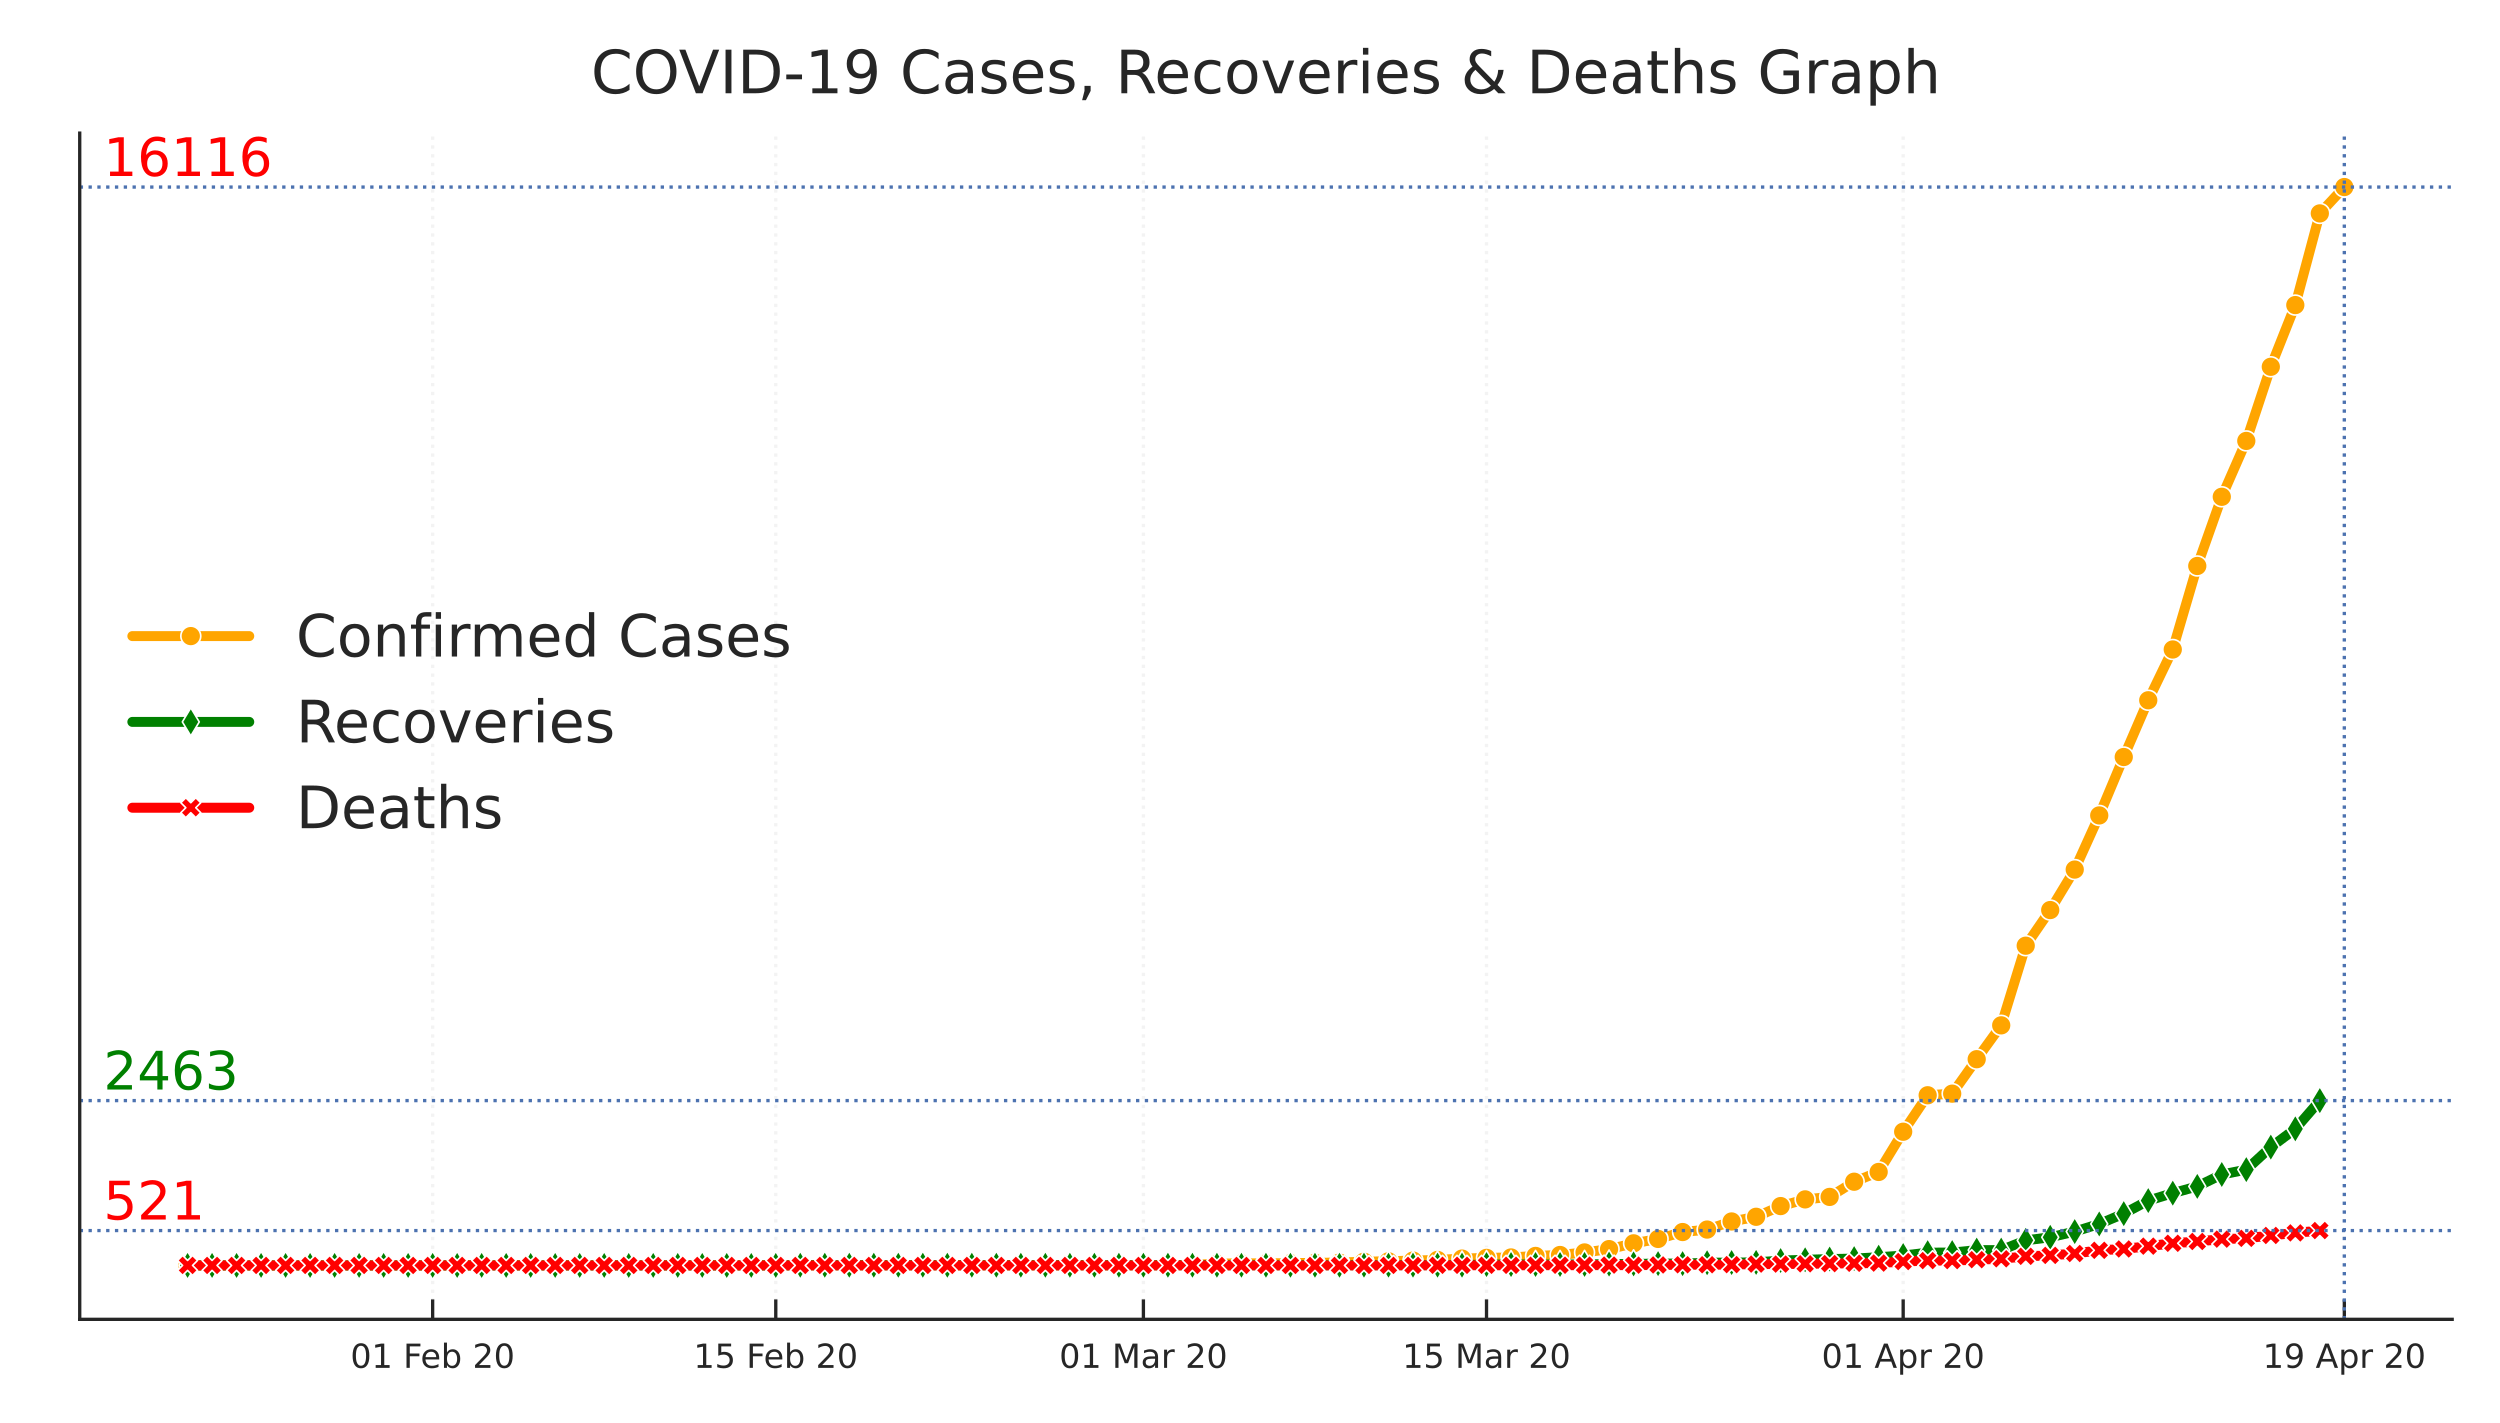 <?xml version="1.0" encoding="utf-8" standalone="no"?>
<!DOCTYPE svg PUBLIC "-//W3C//DTD SVG 1.1//EN"
  "http://www.w3.org/Graphics/SVG/1.1/DTD/svg11.dtd">
<!-- Created with matplotlib (https://matplotlib.org/) -->
<svg height="214.138pt" version="1.1" viewBox="0 0 376.32 214.138" width="376.32pt" xmlns="http://www.w3.org/2000/svg" xmlns:xlink="http://www.w3.org/1999/xlink">
 <defs>
  <style type="text/css">
*{stroke-linecap:butt;stroke-linejoin:round;}
  </style>
 </defs>
 <g id="figure_1">
  <g id="patch_1">
   <path d="M 0 214.138 
L 376.32 214.138 
L 376.32 0 
L 0 0 
z
" style="fill:#ffffff;"/>
  </g>
  <g id="axes_1">
   <g id="patch_2">
    <path d="M 12 198.599 
L 369.12 198.599 
L 369.12 20.039 
L 12 20.039 
z
" style="fill:#ffffff;"/>
   </g>
   <g id="matplotlib.axis_1">
    <g id="xtick_1">
     <g id="line2d_1">
      <path clip-path="url(#pb7b1cf248c)" d="M 65.125 198.599 
L 65.125 20.039 
" style="fill:none;stroke:#f3f3f3;stroke-dasharray:0.5,0.825;stroke-dashoffset:0;stroke-width:0.5;"/>
     </g>
     <g id="line2d_2">
      <defs>
       <path d="M 0 0 
L 0 -3 
" id="m2b8b8cd53f" style="stroke:#262626;stroke-width:0.5;"/>
      </defs>
      <g>
       <use style="fill:#262626;stroke:#262626;stroke-width:0.5;" x="65.125" xlink:href="#m2b8b8cd53f" y="198.599"/>
      </g>
     </g>
     <g id="text_1">
      <!-- 01 Feb 20 -->
      <defs>
       <path d="M 31.781 66.406 
Q 24.172 66.406 20.328 58.906 
Q 16.5 51.422 16.5 36.375 
Q 16.5 21.391 20.328 13.891 
Q 24.172 6.391 31.781 6.391 
Q 39.453 6.391 43.281 13.891 
Q 47.125 21.391 47.125 36.375 
Q 47.125 51.422 43.281 58.906 
Q 39.453 66.406 31.781 66.406 
z
M 31.781 74.219 
Q 44.047 74.219 50.516 64.516 
Q 56.984 54.828 56.984 36.375 
Q 56.984 17.969 50.516 8.266 
Q 44.047 -1.422 31.781 -1.422 
Q 19.531 -1.422 13.062 8.266 
Q 6.594 17.969 6.594 36.375 
Q 6.594 54.828 13.062 64.516 
Q 19.531 74.219 31.781 74.219 
z
" id="DejaVuSans-48"/>
       <path d="M 12.406 8.297 
L 28.516 8.297 
L 28.516 63.922 
L 10.984 60.406 
L 10.984 69.391 
L 28.422 72.906 
L 38.281 72.906 
L 38.281 8.297 
L 54.391 8.297 
L 54.391 0 
L 12.406 0 
z
" id="DejaVuSans-49"/>
       <path id="DejaVuSans-32"/>
       <path d="M 9.812 72.906 
L 51.703 72.906 
L 51.703 64.594 
L 19.672 64.594 
L 19.672 43.109 
L 48.578 43.109 
L 48.578 34.812 
L 19.672 34.812 
L 19.672 0 
L 9.812 0 
z
" id="DejaVuSans-70"/>
       <path d="M 56.203 29.594 
L 56.203 25.203 
L 14.891 25.203 
Q 15.484 15.922 20.484 11.062 
Q 25.484 6.203 34.422 6.203 
Q 39.594 6.203 44.453 7.469 
Q 49.312 8.734 54.109 11.281 
L 54.109 2.781 
Q 49.266 0.734 44.188 -0.344 
Q 39.109 -1.422 33.891 -1.422 
Q 20.797 -1.422 13.156 6.188 
Q 5.516 13.812 5.516 26.812 
Q 5.516 40.234 12.766 48.109 
Q 20.016 56 32.328 56 
Q 43.359 56 49.781 48.891 
Q 56.203 41.797 56.203 29.594 
z
M 47.219 32.234 
Q 47.125 39.594 43.094 43.984 
Q 39.062 48.391 32.422 48.391 
Q 24.906 48.391 20.391 44.141 
Q 15.875 39.891 15.188 32.172 
z
" id="DejaVuSans-101"/>
       <path d="M 48.688 27.297 
Q 48.688 37.203 44.609 42.844 
Q 40.531 48.484 33.406 48.484 
Q 26.266 48.484 22.188 42.844 
Q 18.109 37.203 18.109 27.297 
Q 18.109 17.391 22.188 11.75 
Q 26.266 6.109 33.406 6.109 
Q 40.531 6.109 44.609 11.75 
Q 48.688 17.391 48.688 27.297 
z
M 18.109 46.391 
Q 20.953 51.266 25.266 53.625 
Q 29.594 56 35.594 56 
Q 45.562 56 51.781 48.094 
Q 58.016 40.188 58.016 27.297 
Q 58.016 14.406 51.781 6.484 
Q 45.562 -1.422 35.594 -1.422 
Q 29.594 -1.422 25.266 0.953 
Q 20.953 3.328 18.109 8.203 
L 18.109 0 
L 9.078 0 
L 9.078 75.984 
L 18.109 75.984 
z
" id="DejaVuSans-98"/>
       <path d="M 19.188 8.297 
L 53.609 8.297 
L 53.609 0 
L 7.328 0 
L 7.328 8.297 
Q 12.938 14.109 22.625 23.891 
Q 32.328 33.688 34.812 36.531 
Q 39.547 41.844 41.422 45.531 
Q 43.312 49.219 43.312 52.781 
Q 43.312 58.594 39.234 62.25 
Q 35.156 65.922 28.609 65.922 
Q 23.969 65.922 18.812 64.312 
Q 13.672 62.703 7.812 59.422 
L 7.812 69.391 
Q 13.766 71.781 18.938 73 
Q 24.125 74.219 28.422 74.219 
Q 39.75 74.219 46.484 68.547 
Q 53.219 62.891 53.219 53.422 
Q 53.219 48.922 51.531 44.891 
Q 49.859 40.875 45.406 35.406 
Q 44.188 33.984 37.641 27.219 
Q 31.109 20.453 19.188 8.297 
z
" id="DejaVuSans-50"/>
      </defs>
      <g style="fill:#262626;" transform="translate(52.748 205.898)scale(0.05 -0.05)">
       <use xlink:href="#DejaVuSans-48"/>
       <use x="63.623" xlink:href="#DejaVuSans-49"/>
       <use x="127.246" xlink:href="#DejaVuSans-32"/>
       <use x="159.033" xlink:href="#DejaVuSans-70"/>
       <use x="211.053" xlink:href="#DejaVuSans-101"/>
       <use x="272.576" xlink:href="#DejaVuSans-98"/>
       <use x="336.053" xlink:href="#DejaVuSans-32"/>
       <use x="367.84" xlink:href="#DejaVuSans-50"/>
       <use x="431.463" xlink:href="#DejaVuSans-48"/>
      </g>
     </g>
    </g>
    <g id="xtick_2">
     <g id="line2d_3">
      <path clip-path="url(#pb7b1cf248c)" d="M 116.775 198.599 
L 116.775 20.039 
" style="fill:none;stroke:#f3f3f3;stroke-dasharray:0.5,0.825;stroke-dashoffset:0;stroke-width:0.5;"/>
     </g>
     <g id="line2d_4">
      <g>
       <use style="fill:#262626;stroke:#262626;stroke-width:0.5;" x="116.775" xlink:href="#m2b8b8cd53f" y="198.599"/>
      </g>
     </g>
     <g id="text_2">
      <!-- 15 Feb 20 -->
      <defs>
       <path d="M 10.797 72.906 
L 49.516 72.906 
L 49.516 64.594 
L 19.828 64.594 
L 19.828 46.734 
Q 21.969 47.469 24.109 47.828 
Q 26.266 48.188 28.422 48.188 
Q 40.625 48.188 47.75 41.5 
Q 54.891 34.812 54.891 23.391 
Q 54.891 11.625 47.562 5.094 
Q 40.234 -1.422 26.906 -1.422 
Q 22.312 -1.422 17.547 -0.641 
Q 12.797 0.141 7.719 1.703 
L 7.719 11.625 
Q 12.109 9.234 16.797 8.062 
Q 21.484 6.891 26.703 6.891 
Q 35.156 6.891 40.078 11.328 
Q 45.016 15.766 45.016 23.391 
Q 45.016 31 40.078 35.438 
Q 35.156 39.891 26.703 39.891 
Q 22.75 39.891 18.812 39.016 
Q 14.891 38.141 10.797 36.281 
z
" id="DejaVuSans-53"/>
      </defs>
      <g style="fill:#262626;" transform="translate(104.398 205.898)scale(0.05 -0.05)">
       <use xlink:href="#DejaVuSans-49"/>
       <use x="63.623" xlink:href="#DejaVuSans-53"/>
       <use x="127.246" xlink:href="#DejaVuSans-32"/>
       <use x="159.033" xlink:href="#DejaVuSans-70"/>
       <use x="211.053" xlink:href="#DejaVuSans-101"/>
       <use x="272.576" xlink:href="#DejaVuSans-98"/>
       <use x="336.053" xlink:href="#DejaVuSans-32"/>
       <use x="367.84" xlink:href="#DejaVuSans-50"/>
       <use x="431.463" xlink:href="#DejaVuSans-48"/>
      </g>
     </g>
    </g>
    <g id="xtick_3">
     <g id="line2d_5">
      <path clip-path="url(#pb7b1cf248c)" d="M 172.114 198.599 
L 172.114 20.039 
" style="fill:none;stroke:#f3f3f3;stroke-dasharray:0.5,0.825;stroke-dashoffset:0;stroke-width:0.5;"/>
     </g>
     <g id="line2d_6">
      <g>
       <use style="fill:#262626;stroke:#262626;stroke-width:0.5;" x="172.114" xlink:href="#m2b8b8cd53f" y="198.599"/>
      </g>
     </g>
     <g id="text_3">
      <!-- 01 Mar 20 -->
      <defs>
       <path d="M 9.812 72.906 
L 24.516 72.906 
L 43.109 23.297 
L 61.812 72.906 
L 76.516 72.906 
L 76.516 0 
L 66.891 0 
L 66.891 64.016 
L 48.094 14.016 
L 38.188 14.016 
L 19.391 64.016 
L 19.391 0 
L 9.812 0 
z
" id="DejaVuSans-77"/>
       <path d="M 34.281 27.484 
Q 23.391 27.484 19.188 25 
Q 14.984 22.516 14.984 16.5 
Q 14.984 11.719 18.141 8.906 
Q 21.297 6.109 26.703 6.109 
Q 34.188 6.109 38.703 11.406 
Q 43.219 16.703 43.219 25.484 
L 43.219 27.484 
z
M 52.203 31.203 
L 52.203 0 
L 43.219 0 
L 43.219 8.297 
Q 40.141 3.328 35.547 0.953 
Q 30.953 -1.422 24.312 -1.422 
Q 15.922 -1.422 10.953 3.297 
Q 6 8.016 6 15.922 
Q 6 25.141 12.172 29.828 
Q 18.359 34.516 30.609 34.516 
L 43.219 34.516 
L 43.219 35.406 
Q 43.219 41.609 39.141 45 
Q 35.062 48.391 27.688 48.391 
Q 23 48.391 18.547 47.266 
Q 14.109 46.141 10.016 43.891 
L 10.016 52.203 
Q 14.938 54.109 19.578 55.047 
Q 24.219 56 28.609 56 
Q 40.484 56 46.344 49.844 
Q 52.203 43.703 52.203 31.203 
z
" id="DejaVuSans-97"/>
       <path d="M 41.109 46.297 
Q 39.594 47.172 37.812 47.578 
Q 36.031 48 33.891 48 
Q 26.266 48 22.188 43.047 
Q 18.109 38.094 18.109 28.812 
L 18.109 0 
L 9.078 0 
L 9.078 54.688 
L 18.109 54.688 
L 18.109 46.188 
Q 20.953 51.172 25.484 53.578 
Q 30.031 56 36.531 56 
Q 37.453 56 38.578 55.875 
Q 39.703 55.766 41.062 55.516 
z
" id="DejaVuSans-114"/>
      </defs>
      <g style="fill:#262626;" transform="translate(159.445 205.898)scale(0.05 -0.05)">
       <use xlink:href="#DejaVuSans-48"/>
       <use x="63.623" xlink:href="#DejaVuSans-49"/>
       <use x="127.246" xlink:href="#DejaVuSans-32"/>
       <use x="159.033" xlink:href="#DejaVuSans-77"/>
       <use x="245.312" xlink:href="#DejaVuSans-97"/>
       <use x="306.592" xlink:href="#DejaVuSans-114"/>
       <use x="347.705" xlink:href="#DejaVuSans-32"/>
       <use x="379.492" xlink:href="#DejaVuSans-50"/>
       <use x="443.115" xlink:href="#DejaVuSans-48"/>
      </g>
     </g>
    </g>
    <g id="xtick_4">
     <g id="line2d_7">
      <path clip-path="url(#pb7b1cf248c)" d="M 223.763 198.599 
L 223.763 20.039 
" style="fill:none;stroke:#f3f3f3;stroke-dasharray:0.5,0.825;stroke-dashoffset:0;stroke-width:0.5;"/>
     </g>
     <g id="line2d_8">
      <g>
       <use style="fill:#262626;stroke:#262626;stroke-width:0.5;" x="223.763" xlink:href="#m2b8b8cd53f" y="198.599"/>
      </g>
     </g>
     <g id="text_4">
      <!-- 15 Mar 20 -->
      <g style="fill:#262626;" transform="translate(211.095 205.898)scale(0.05 -0.05)">
       <use xlink:href="#DejaVuSans-49"/>
       <use x="63.623" xlink:href="#DejaVuSans-53"/>
       <use x="127.246" xlink:href="#DejaVuSans-32"/>
       <use x="159.033" xlink:href="#DejaVuSans-77"/>
       <use x="245.312" xlink:href="#DejaVuSans-97"/>
       <use x="306.592" xlink:href="#DejaVuSans-114"/>
       <use x="347.705" xlink:href="#DejaVuSans-32"/>
       <use x="379.492" xlink:href="#DejaVuSans-50"/>
       <use x="443.115" xlink:href="#DejaVuSans-48"/>
      </g>
     </g>
    </g>
    <g id="xtick_5">
     <g id="line2d_9">
      <path clip-path="url(#pb7b1cf248c)" d="M 286.481 198.599 
L 286.481 20.039 
" style="fill:none;stroke:#f3f3f3;stroke-dasharray:0.5,0.825;stroke-dashoffset:0;stroke-width:0.5;"/>
     </g>
     <g id="line2d_10">
      <g>
       <use style="fill:#262626;stroke:#262626;stroke-width:0.5;" x="286.481" xlink:href="#m2b8b8cd53f" y="198.599"/>
      </g>
     </g>
     <g id="text_5">
      <!-- 01 Apr 20 -->
      <defs>
       <path d="M 34.188 63.188 
L 20.797 26.906 
L 47.609 26.906 
z
M 28.609 72.906 
L 39.797 72.906 
L 67.578 0 
L 57.328 0 
L 50.688 18.703 
L 17.828 18.703 
L 11.188 0 
L 0.781 0 
z
" id="DejaVuSans-65"/>
       <path d="M 18.109 8.203 
L 18.109 -20.797 
L 9.078 -20.797 
L 9.078 54.688 
L 18.109 54.688 
L 18.109 46.391 
Q 20.953 51.266 25.266 53.625 
Q 29.594 56 35.594 56 
Q 45.562 56 51.781 48.094 
Q 58.016 40.188 58.016 27.297 
Q 58.016 14.406 51.781 6.484 
Q 45.562 -1.422 35.594 -1.422 
Q 29.594 -1.422 25.266 0.953 
Q 20.953 3.328 18.109 8.203 
z
M 48.688 27.297 
Q 48.688 37.203 44.609 42.844 
Q 40.531 48.484 33.406 48.484 
Q 26.266 48.484 22.188 42.844 
Q 18.109 37.203 18.109 27.297 
Q 18.109 17.391 22.188 11.75 
Q 26.266 6.109 33.406 6.109 
Q 40.531 6.109 44.609 11.75 
Q 48.688 17.391 48.688 27.297 
z
" id="DejaVuSans-112"/>
      </defs>
      <g style="fill:#262626;" transform="translate(274.204 205.898)scale(0.05 -0.05)">
       <use xlink:href="#DejaVuSans-48"/>
       <use x="63.623" xlink:href="#DejaVuSans-49"/>
       <use x="127.246" xlink:href="#DejaVuSans-32"/>
       <use x="159.033" xlink:href="#DejaVuSans-65"/>
       <use x="227.441" xlink:href="#DejaVuSans-112"/>
       <use x="290.918" xlink:href="#DejaVuSans-114"/>
       <use x="332.031" xlink:href="#DejaVuSans-32"/>
       <use x="363.818" xlink:href="#DejaVuSans-50"/>
       <use x="427.441" xlink:href="#DejaVuSans-48"/>
      </g>
     </g>
    </g>
    <g id="xtick_6">
     <g id="line2d_11">
      <path clip-path="url(#pb7b1cf248c)" d="M 352.887 198.599 
L 352.887 20.039 
" style="fill:none;stroke:#f3f3f3;stroke-dasharray:0.5,0.825;stroke-dashoffset:0;stroke-width:0.5;"/>
     </g>
     <g id="line2d_12">
      <g>
       <use style="fill:#262626;stroke:#262626;stroke-width:0.5;" x="352.887" xlink:href="#m2b8b8cd53f" y="198.599"/>
      </g>
     </g>
     <g id="text_6">
      <!-- 19 Apr 20 -->
      <defs>
       <path d="M 10.984 1.516 
L 10.984 10.5 
Q 14.703 8.734 18.5 7.812 
Q 22.312 6.891 25.984 6.891 
Q 35.75 6.891 40.891 13.453 
Q 46.047 20.016 46.781 33.406 
Q 43.953 29.203 39.594 26.953 
Q 35.25 24.703 29.984 24.703 
Q 19.047 24.703 12.672 31.312 
Q 6.297 37.938 6.297 49.422 
Q 6.297 60.641 12.938 67.422 
Q 19.578 74.219 30.609 74.219 
Q 43.266 74.219 49.922 64.516 
Q 56.594 54.828 56.594 36.375 
Q 56.594 19.141 48.406 8.859 
Q 40.234 -1.422 26.422 -1.422 
Q 22.703 -1.422 18.891 -0.688 
Q 15.094 0.047 10.984 1.516 
z
M 30.609 32.422 
Q 37.25 32.422 41.125 36.953 
Q 45.016 41.5 45.016 49.422 
Q 45.016 57.281 41.125 61.844 
Q 37.25 66.406 30.609 66.406 
Q 23.969 66.406 20.094 61.844 
Q 16.219 57.281 16.219 49.422 
Q 16.219 41.5 20.094 36.953 
Q 23.969 32.422 30.609 32.422 
z
" id="DejaVuSans-57"/>
      </defs>
      <g style="fill:#262626;" transform="translate(340.611 205.898)scale(0.05 -0.05)">
       <use xlink:href="#DejaVuSans-49"/>
       <use x="63.623" xlink:href="#DejaVuSans-57"/>
       <use x="127.246" xlink:href="#DejaVuSans-32"/>
       <use x="159.033" xlink:href="#DejaVuSans-65"/>
       <use x="227.441" xlink:href="#DejaVuSans-112"/>
       <use x="290.918" xlink:href="#DejaVuSans-114"/>
       <use x="332.031" xlink:href="#DejaVuSans-32"/>
       <use x="363.818" xlink:href="#DejaVuSans-50"/>
       <use x="427.441" xlink:href="#DejaVuSans-48"/>
      </g>
     </g>
    </g>
   </g>
   <g id="line2d_13">
    <path clip-path="url(#pb7b1cf248c)" d="M 28.233 190.482 
L 31.922 190.482 
L 35.611 190.482 
L 39.3 190.482 
L 42.99 190.482 
L 46.679 190.482 
L 50.368 190.482 
L 54.058 190.482 
L 57.747 190.472 
L 61.436 190.472 
L 65.125 190.472 
L 68.815 190.462 
L 72.504 190.452 
L 76.193 190.452 
L 79.882 190.452 
L 83.572 190.452 
L 87.261 190.452 
L 90.95 190.452 
L 94.639 190.452 
L 98.329 190.452 
L 102.018 190.452 
L 105.707 190.452 
L 109.396 190.452 
L 113.086 190.452 
L 116.775 190.452 
L 120.464 190.452 
L 124.153 190.452 
L 127.843 190.452 
L 131.532 190.452 
L 135.221 190.452 
L 138.91 190.452 
L 142.6 190.452 
L 146.289 190.452 
L 149.978 190.452 
L 153.667 190.452 
L 157.357 190.452 
L 161.046 190.452 
L 164.735 190.452 
L 168.424 190.452 
L 172.114 190.452 
L 175.803 190.432 
L 179.492 190.432 
L 183.181 190.2 
L 186.871 190.18 
L 190.56 190.17 
L 194.249 190.14 
L 197.939 190.089 
L 201.628 190.049 
L 205.317 189.918 
L 209.006 189.858 
L 212.696 189.747 
L 216.385 189.656 
L 220.074 189.455 
L 223.763 189.344 
L 227.453 189.284 
L 231.142 189.052 
L 234.831 188.911 
L 238.52 188.528 
L 242.21 188.025 
L 245.899 187.158 
L 249.588 186.494 
L 253.277 185.456 
L 256.967 185.083 
L 260.656 183.865 
L 264.345 183.16 
L 268.034 181.548 
L 271.724 180.541 
L 275.413 180.168 
L 279.102 177.882 
L 282.791 176.411 
L 286.481 170.358 
L 290.17 164.868 
L 293.859 164.626 
L 297.548 159.439 
L 301.238 154.342 
L 304.927 142.356 
L 308.616 136.988 
L 312.305 130.894 
L 315.995 122.745 
L 319.684 113.952 
L 323.373 105.41 
L 327.062 97.766 
L 330.752 85.195 
L 334.441 74.78 
L 338.13 66.37 
L 341.82 55.21 
L 345.509 45.923 
L 349.198 32.123 
L 352.887 28.155 
" style="fill:none;stroke:#ffa500;stroke-linecap:round;stroke-width:1.5;"/>
    <defs>
     <path d="M 0 1.5 
C 0.398 1.5 0.779 1.342 1.061 1.061 
C 1.342 0.779 1.5 0.398 1.5 0 
C 1.5 -0.398 1.342 -0.779 1.061 -1.061 
C 0.779 -1.342 0.398 -1.5 0 -1.5 
C -0.398 -1.5 -0.779 -1.342 -1.061 -1.061 
C -1.342 -0.779 -1.5 -0.398 -1.5 0 
C -1.5 0.398 -1.342 0.779 -1.061 1.061 
C -0.779 1.342 -0.398 1.5 0 1.5 
z
" id="mf90225a098" style="stroke:#ffffff;stroke-width:0.25;"/>
    </defs>
    <g clip-path="url(#pb7b1cf248c)">
     <use style="fill:#ffa500;stroke:#ffffff;stroke-width:0.25;" x="28.233" xlink:href="#mf90225a098" y="190.482"/>
     <use style="fill:#ffa500;stroke:#ffffff;stroke-width:0.25;" x="31.922" xlink:href="#mf90225a098" y="190.482"/>
     <use style="fill:#ffa500;stroke:#ffffff;stroke-width:0.25;" x="35.611" xlink:href="#mf90225a098" y="190.482"/>
     <use style="fill:#ffa500;stroke:#ffffff;stroke-width:0.25;" x="39.3" xlink:href="#mf90225a098" y="190.482"/>
     <use style="fill:#ffa500;stroke:#ffffff;stroke-width:0.25;" x="42.99" xlink:href="#mf90225a098" y="190.482"/>
     <use style="fill:#ffa500;stroke:#ffffff;stroke-width:0.25;" x="46.679" xlink:href="#mf90225a098" y="190.482"/>
     <use style="fill:#ffa500;stroke:#ffffff;stroke-width:0.25;" x="50.368" xlink:href="#mf90225a098" y="190.482"/>
     <use style="fill:#ffa500;stroke:#ffffff;stroke-width:0.25;" x="54.058" xlink:href="#mf90225a098" y="190.482"/>
     <use style="fill:#ffa500;stroke:#ffffff;stroke-width:0.25;" x="57.747" xlink:href="#mf90225a098" y="190.472"/>
     <use style="fill:#ffa500;stroke:#ffffff;stroke-width:0.25;" x="61.436" xlink:href="#mf90225a098" y="190.472"/>
     <use style="fill:#ffa500;stroke:#ffffff;stroke-width:0.25;" x="65.125" xlink:href="#mf90225a098" y="190.472"/>
     <use style="fill:#ffa500;stroke:#ffffff;stroke-width:0.25;" x="68.815" xlink:href="#mf90225a098" y="190.462"/>
     <use style="fill:#ffa500;stroke:#ffffff;stroke-width:0.25;" x="72.504" xlink:href="#mf90225a098" y="190.452"/>
     <use style="fill:#ffa500;stroke:#ffffff;stroke-width:0.25;" x="76.193" xlink:href="#mf90225a098" y="190.452"/>
     <use style="fill:#ffa500;stroke:#ffffff;stroke-width:0.25;" x="79.882" xlink:href="#mf90225a098" y="190.452"/>
     <use style="fill:#ffa500;stroke:#ffffff;stroke-width:0.25;" x="83.572" xlink:href="#mf90225a098" y="190.452"/>
     <use style="fill:#ffa500;stroke:#ffffff;stroke-width:0.25;" x="87.261" xlink:href="#mf90225a098" y="190.452"/>
     <use style="fill:#ffa500;stroke:#ffffff;stroke-width:0.25;" x="90.95" xlink:href="#mf90225a098" y="190.452"/>
     <use style="fill:#ffa500;stroke:#ffffff;stroke-width:0.25;" x="94.639" xlink:href="#mf90225a098" y="190.452"/>
     <use style="fill:#ffa500;stroke:#ffffff;stroke-width:0.25;" x="98.329" xlink:href="#mf90225a098" y="190.452"/>
     <use style="fill:#ffa500;stroke:#ffffff;stroke-width:0.25;" x="102.018" xlink:href="#mf90225a098" y="190.452"/>
     <use style="fill:#ffa500;stroke:#ffffff;stroke-width:0.25;" x="105.707" xlink:href="#mf90225a098" y="190.452"/>
     <use style="fill:#ffa500;stroke:#ffffff;stroke-width:0.25;" x="109.396" xlink:href="#mf90225a098" y="190.452"/>
     <use style="fill:#ffa500;stroke:#ffffff;stroke-width:0.25;" x="113.086" xlink:href="#mf90225a098" y="190.452"/>
     <use style="fill:#ffa500;stroke:#ffffff;stroke-width:0.25;" x="116.775" xlink:href="#mf90225a098" y="190.452"/>
     <use style="fill:#ffa500;stroke:#ffffff;stroke-width:0.25;" x="120.464" xlink:href="#mf90225a098" y="190.452"/>
     <use style="fill:#ffa500;stroke:#ffffff;stroke-width:0.25;" x="124.153" xlink:href="#mf90225a098" y="190.452"/>
     <use style="fill:#ffa500;stroke:#ffffff;stroke-width:0.25;" x="127.843" xlink:href="#mf90225a098" y="190.452"/>
     <use style="fill:#ffa500;stroke:#ffffff;stroke-width:0.25;" x="131.532" xlink:href="#mf90225a098" y="190.452"/>
     <use style="fill:#ffa500;stroke:#ffffff;stroke-width:0.25;" x="135.221" xlink:href="#mf90225a098" y="190.452"/>
     <use style="fill:#ffa500;stroke:#ffffff;stroke-width:0.25;" x="138.91" xlink:href="#mf90225a098" y="190.452"/>
     <use style="fill:#ffa500;stroke:#ffffff;stroke-width:0.25;" x="142.6" xlink:href="#mf90225a098" y="190.452"/>
     <use style="fill:#ffa500;stroke:#ffffff;stroke-width:0.25;" x="146.289" xlink:href="#mf90225a098" y="190.452"/>
     <use style="fill:#ffa500;stroke:#ffffff;stroke-width:0.25;" x="149.978" xlink:href="#mf90225a098" y="190.452"/>
     <use style="fill:#ffa500;stroke:#ffffff;stroke-width:0.25;" x="153.667" xlink:href="#mf90225a098" y="190.452"/>
     <use style="fill:#ffa500;stroke:#ffffff;stroke-width:0.25;" x="157.357" xlink:href="#mf90225a098" y="190.452"/>
     <use style="fill:#ffa500;stroke:#ffffff;stroke-width:0.25;" x="161.046" xlink:href="#mf90225a098" y="190.452"/>
     <use style="fill:#ffa500;stroke:#ffffff;stroke-width:0.25;" x="164.735" xlink:href="#mf90225a098" y="190.452"/>
     <use style="fill:#ffa500;stroke:#ffffff;stroke-width:0.25;" x="168.424" xlink:href="#mf90225a098" y="190.452"/>
     <use style="fill:#ffa500;stroke:#ffffff;stroke-width:0.25;" x="172.114" xlink:href="#mf90225a098" y="190.452"/>
     <use style="fill:#ffa500;stroke:#ffffff;stroke-width:0.25;" x="175.803" xlink:href="#mf90225a098" y="190.432"/>
     <use style="fill:#ffa500;stroke:#ffffff;stroke-width:0.25;" x="179.492" xlink:href="#mf90225a098" y="190.432"/>
     <use style="fill:#ffa500;stroke:#ffffff;stroke-width:0.25;" x="183.181" xlink:href="#mf90225a098" y="190.2"/>
     <use style="fill:#ffa500;stroke:#ffffff;stroke-width:0.25;" x="186.871" xlink:href="#mf90225a098" y="190.18"/>
     <use style="fill:#ffa500;stroke:#ffffff;stroke-width:0.25;" x="190.56" xlink:href="#mf90225a098" y="190.17"/>
     <use style="fill:#ffa500;stroke:#ffffff;stroke-width:0.25;" x="194.249" xlink:href="#mf90225a098" y="190.14"/>
     <use style="fill:#ffa500;stroke:#ffffff;stroke-width:0.25;" x="197.939" xlink:href="#mf90225a098" y="190.089"/>
     <use style="fill:#ffa500;stroke:#ffffff;stroke-width:0.25;" x="201.628" xlink:href="#mf90225a098" y="190.049"/>
     <use style="fill:#ffa500;stroke:#ffffff;stroke-width:0.25;" x="205.317" xlink:href="#mf90225a098" y="189.918"/>
     <use style="fill:#ffa500;stroke:#ffffff;stroke-width:0.25;" x="209.006" xlink:href="#mf90225a098" y="189.858"/>
     <use style="fill:#ffa500;stroke:#ffffff;stroke-width:0.25;" x="212.696" xlink:href="#mf90225a098" y="189.747"/>
     <use style="fill:#ffa500;stroke:#ffffff;stroke-width:0.25;" x="216.385" xlink:href="#mf90225a098" y="189.656"/>
     <use style="fill:#ffa500;stroke:#ffffff;stroke-width:0.25;" x="220.074" xlink:href="#mf90225a098" y="189.455"/>
     <use style="fill:#ffa500;stroke:#ffffff;stroke-width:0.25;" x="223.763" xlink:href="#mf90225a098" y="189.344"/>
     <use style="fill:#ffa500;stroke:#ffffff;stroke-width:0.25;" x="227.453" xlink:href="#mf90225a098" y="189.284"/>
     <use style="fill:#ffa500;stroke:#ffffff;stroke-width:0.25;" x="231.142" xlink:href="#mf90225a098" y="189.052"/>
     <use style="fill:#ffa500;stroke:#ffffff;stroke-width:0.25;" x="234.831" xlink:href="#mf90225a098" y="188.911"/>
     <use style="fill:#ffa500;stroke:#ffffff;stroke-width:0.25;" x="238.52" xlink:href="#mf90225a098" y="188.528"/>
     <use style="fill:#ffa500;stroke:#ffffff;stroke-width:0.25;" x="242.21" xlink:href="#mf90225a098" y="188.025"/>
     <use style="fill:#ffa500;stroke:#ffffff;stroke-width:0.25;" x="245.899" xlink:href="#mf90225a098" y="187.158"/>
     <use style="fill:#ffa500;stroke:#ffffff;stroke-width:0.25;" x="249.588" xlink:href="#mf90225a098" y="186.494"/>
     <use style="fill:#ffa500;stroke:#ffffff;stroke-width:0.25;" x="253.277" xlink:href="#mf90225a098" y="185.456"/>
     <use style="fill:#ffa500;stroke:#ffffff;stroke-width:0.25;" x="256.967" xlink:href="#mf90225a098" y="185.083"/>
     <use style="fill:#ffa500;stroke:#ffffff;stroke-width:0.25;" x="260.656" xlink:href="#mf90225a098" y="183.865"/>
     <use style="fill:#ffa500;stroke:#ffffff;stroke-width:0.25;" x="264.345" xlink:href="#mf90225a098" y="183.16"/>
     <use style="fill:#ffa500;stroke:#ffffff;stroke-width:0.25;" x="268.034" xlink:href="#mf90225a098" y="181.548"/>
     <use style="fill:#ffa500;stroke:#ffffff;stroke-width:0.25;" x="271.724" xlink:href="#mf90225a098" y="180.541"/>
     <use style="fill:#ffa500;stroke:#ffffff;stroke-width:0.25;" x="275.413" xlink:href="#mf90225a098" y="180.168"/>
     <use style="fill:#ffa500;stroke:#ffffff;stroke-width:0.25;" x="279.102" xlink:href="#mf90225a098" y="177.882"/>
     <use style="fill:#ffa500;stroke:#ffffff;stroke-width:0.25;" x="282.791" xlink:href="#mf90225a098" y="176.411"/>
     <use style="fill:#ffa500;stroke:#ffffff;stroke-width:0.25;" x="286.481" xlink:href="#mf90225a098" y="170.358"/>
     <use style="fill:#ffa500;stroke:#ffffff;stroke-width:0.25;" x="290.17" xlink:href="#mf90225a098" y="164.868"/>
     <use style="fill:#ffa500;stroke:#ffffff;stroke-width:0.25;" x="293.859" xlink:href="#mf90225a098" y="164.626"/>
     <use style="fill:#ffa500;stroke:#ffffff;stroke-width:0.25;" x="297.548" xlink:href="#mf90225a098" y="159.439"/>
     <use style="fill:#ffa500;stroke:#ffffff;stroke-width:0.25;" x="301.238" xlink:href="#mf90225a098" y="154.342"/>
     <use style="fill:#ffa500;stroke:#ffffff;stroke-width:0.25;" x="304.927" xlink:href="#mf90225a098" y="142.356"/>
     <use style="fill:#ffa500;stroke:#ffffff;stroke-width:0.25;" x="308.616" xlink:href="#mf90225a098" y="136.988"/>
     <use style="fill:#ffa500;stroke:#ffffff;stroke-width:0.25;" x="312.305" xlink:href="#mf90225a098" y="130.894"/>
     <use style="fill:#ffa500;stroke:#ffffff;stroke-width:0.25;" x="315.995" xlink:href="#mf90225a098" y="122.745"/>
     <use style="fill:#ffa500;stroke:#ffffff;stroke-width:0.25;" x="319.684" xlink:href="#mf90225a098" y="113.952"/>
     <use style="fill:#ffa500;stroke:#ffffff;stroke-width:0.25;" x="323.373" xlink:href="#mf90225a098" y="105.41"/>
     <use style="fill:#ffa500;stroke:#ffffff;stroke-width:0.25;" x="327.062" xlink:href="#mf90225a098" y="97.766"/>
     <use style="fill:#ffa500;stroke:#ffffff;stroke-width:0.25;" x="330.752" xlink:href="#mf90225a098" y="85.195"/>
     <use style="fill:#ffa500;stroke:#ffffff;stroke-width:0.25;" x="334.441" xlink:href="#mf90225a098" y="74.78"/>
     <use style="fill:#ffa500;stroke:#ffffff;stroke-width:0.25;" x="338.13" xlink:href="#mf90225a098" y="66.37"/>
     <use style="fill:#ffa500;stroke:#ffffff;stroke-width:0.25;" x="341.82" xlink:href="#mf90225a098" y="55.21"/>
     <use style="fill:#ffa500;stroke:#ffffff;stroke-width:0.25;" x="345.509" xlink:href="#mf90225a098" y="45.923"/>
     <use style="fill:#ffa500;stroke:#ffffff;stroke-width:0.25;" x="349.198" xlink:href="#mf90225a098" y="32.123"/>
     <use style="fill:#ffa500;stroke:#ffffff;stroke-width:0.25;" x="352.887" xlink:href="#mf90225a098" y="28.155"/>
    </g>
   </g>
   <g id="line2d_14">
    <path clip-path="url(#pb7b1cf248c)" d="M 28.233 190.482 
L 31.922 190.482 
L 35.611 190.482 
L 39.3 190.482 
L 42.99 190.482 
L 46.679 190.482 
L 50.368 190.482 
L 54.058 190.482 
L 57.747 190.482 
L 61.436 190.482 
L 65.125 190.482 
L 68.815 190.482 
L 72.504 190.482 
L 76.193 190.482 
L 79.882 190.482 
L 83.572 190.482 
L 87.261 190.482 
L 90.95 190.482 
L 94.639 190.482 
L 98.329 190.482 
L 102.018 190.482 
L 105.707 190.482 
L 109.396 190.482 
L 113.086 190.482 
L 116.775 190.482 
L 120.464 190.452 
L 124.153 190.452 
L 127.843 190.452 
L 131.532 190.452 
L 135.221 190.452 
L 138.91 190.452 
L 142.6 190.452 
L 146.289 190.452 
L 149.978 190.452 
L 153.667 190.452 
L 157.357 190.452 
L 161.046 190.452 
L 164.735 190.452 
L 168.424 190.452 
L 172.114 190.452 
L 175.803 190.452 
L 179.492 190.452 
L 183.181 190.452 
L 186.871 190.452 
L 190.56 190.452 
L 194.249 190.452 
L 197.939 190.452 
L 201.628 190.452 
L 205.317 190.442 
L 209.006 190.442 
L 212.696 190.442 
L 216.385 190.442 
L 220.074 190.442 
L 223.763 190.351 
L 227.453 190.351 
L 231.142 190.341 
L 234.831 190.341 
L 238.52 190.331 
L 242.21 190.281 
L 245.899 190.251 
L 249.588 190.21 
L 253.277 190.21 
L 256.967 190.079 
L 260.656 190.049 
L 264.345 190.029 
L 268.034 189.747 
L 271.724 189.636 
L 275.413 189.525 
L 279.102 189.455 
L 282.791 189.243 
L 286.481 188.992 
L 290.17 188.558 
L 293.859 188.548 
L 297.548 188.176 
L 301.238 188.176 
L 304.927 186.705 
L 308.616 186.242 
L 312.305 185.386 
L 315.995 184.237 
L 319.684 182.686 
L 323.373 180.722 
L 327.062 179.604 
L 330.752 178.587 
L 334.441 176.794 
L 338.13 176.059 
L 341.82 172.674 
L 345.509 169.924 
L 349.198 165.674 
" style="fill:none;stroke:#008000;stroke-linecap:round;stroke-width:1.5;"/>
    <defs>
     <path d="M -0 2.121 
L 1.273 0 
L 0 -2.121 
L -1.273 -0 
z
" id="m218166ccb3" style="stroke:#ffffff;stroke-linejoin:miter;stroke-width:0.25;"/>
    </defs>
    <g clip-path="url(#pb7b1cf248c)">
     <use style="fill:#008000;stroke:#ffffff;stroke-linejoin:miter;stroke-width:0.25;" x="28.233" xlink:href="#m218166ccb3" y="190.482"/>
     <use style="fill:#008000;stroke:#ffffff;stroke-linejoin:miter;stroke-width:0.25;" x="31.922" xlink:href="#m218166ccb3" y="190.482"/>
     <use style="fill:#008000;stroke:#ffffff;stroke-linejoin:miter;stroke-width:0.25;" x="35.611" xlink:href="#m218166ccb3" y="190.482"/>
     <use style="fill:#008000;stroke:#ffffff;stroke-linejoin:miter;stroke-width:0.25;" x="39.3" xlink:href="#m218166ccb3" y="190.482"/>
     <use style="fill:#008000;stroke:#ffffff;stroke-linejoin:miter;stroke-width:0.25;" x="42.99" xlink:href="#m218166ccb3" y="190.482"/>
     <use style="fill:#008000;stroke:#ffffff;stroke-linejoin:miter;stroke-width:0.25;" x="46.679" xlink:href="#m218166ccb3" y="190.482"/>
     <use style="fill:#008000;stroke:#ffffff;stroke-linejoin:miter;stroke-width:0.25;" x="50.368" xlink:href="#m218166ccb3" y="190.482"/>
     <use style="fill:#008000;stroke:#ffffff;stroke-linejoin:miter;stroke-width:0.25;" x="54.058" xlink:href="#m218166ccb3" y="190.482"/>
     <use style="fill:#008000;stroke:#ffffff;stroke-linejoin:miter;stroke-width:0.25;" x="57.747" xlink:href="#m218166ccb3" y="190.482"/>
     <use style="fill:#008000;stroke:#ffffff;stroke-linejoin:miter;stroke-width:0.25;" x="61.436" xlink:href="#m218166ccb3" y="190.482"/>
     <use style="fill:#008000;stroke:#ffffff;stroke-linejoin:miter;stroke-width:0.25;" x="65.125" xlink:href="#m218166ccb3" y="190.482"/>
     <use style="fill:#008000;stroke:#ffffff;stroke-linejoin:miter;stroke-width:0.25;" x="68.815" xlink:href="#m218166ccb3" y="190.482"/>
     <use style="fill:#008000;stroke:#ffffff;stroke-linejoin:miter;stroke-width:0.25;" x="72.504" xlink:href="#m218166ccb3" y="190.482"/>
     <use style="fill:#008000;stroke:#ffffff;stroke-linejoin:miter;stroke-width:0.25;" x="76.193" xlink:href="#m218166ccb3" y="190.482"/>
     <use style="fill:#008000;stroke:#ffffff;stroke-linejoin:miter;stroke-width:0.25;" x="79.882" xlink:href="#m218166ccb3" y="190.482"/>
     <use style="fill:#008000;stroke:#ffffff;stroke-linejoin:miter;stroke-width:0.25;" x="83.572" xlink:href="#m218166ccb3" y="190.482"/>
     <use style="fill:#008000;stroke:#ffffff;stroke-linejoin:miter;stroke-width:0.25;" x="87.261" xlink:href="#m218166ccb3" y="190.482"/>
     <use style="fill:#008000;stroke:#ffffff;stroke-linejoin:miter;stroke-width:0.25;" x="90.95" xlink:href="#m218166ccb3" y="190.482"/>
     <use style="fill:#008000;stroke:#ffffff;stroke-linejoin:miter;stroke-width:0.25;" x="94.639" xlink:href="#m218166ccb3" y="190.482"/>
     <use style="fill:#008000;stroke:#ffffff;stroke-linejoin:miter;stroke-width:0.25;" x="98.329" xlink:href="#m218166ccb3" y="190.482"/>
     <use style="fill:#008000;stroke:#ffffff;stroke-linejoin:miter;stroke-width:0.25;" x="102.018" xlink:href="#m218166ccb3" y="190.482"/>
     <use style="fill:#008000;stroke:#ffffff;stroke-linejoin:miter;stroke-width:0.25;" x="105.707" xlink:href="#m218166ccb3" y="190.482"/>
     <use style="fill:#008000;stroke:#ffffff;stroke-linejoin:miter;stroke-width:0.25;" x="109.396" xlink:href="#m218166ccb3" y="190.482"/>
     <use style="fill:#008000;stroke:#ffffff;stroke-linejoin:miter;stroke-width:0.25;" x="113.086" xlink:href="#m218166ccb3" y="190.482"/>
     <use style="fill:#008000;stroke:#ffffff;stroke-linejoin:miter;stroke-width:0.25;" x="116.775" xlink:href="#m218166ccb3" y="190.482"/>
     <use style="fill:#008000;stroke:#ffffff;stroke-linejoin:miter;stroke-width:0.25;" x="120.464" xlink:href="#m218166ccb3" y="190.452"/>
     <use style="fill:#008000;stroke:#ffffff;stroke-linejoin:miter;stroke-width:0.25;" x="124.153" xlink:href="#m218166ccb3" y="190.452"/>
     <use style="fill:#008000;stroke:#ffffff;stroke-linejoin:miter;stroke-width:0.25;" x="127.843" xlink:href="#m218166ccb3" y="190.452"/>
     <use style="fill:#008000;stroke:#ffffff;stroke-linejoin:miter;stroke-width:0.25;" x="131.532" xlink:href="#m218166ccb3" y="190.452"/>
     <use style="fill:#008000;stroke:#ffffff;stroke-linejoin:miter;stroke-width:0.25;" x="135.221" xlink:href="#m218166ccb3" y="190.452"/>
     <use style="fill:#008000;stroke:#ffffff;stroke-linejoin:miter;stroke-width:0.25;" x="138.91" xlink:href="#m218166ccb3" y="190.452"/>
     <use style="fill:#008000;stroke:#ffffff;stroke-linejoin:miter;stroke-width:0.25;" x="142.6" xlink:href="#m218166ccb3" y="190.452"/>
     <use style="fill:#008000;stroke:#ffffff;stroke-linejoin:miter;stroke-width:0.25;" x="146.289" xlink:href="#m218166ccb3" y="190.452"/>
     <use style="fill:#008000;stroke:#ffffff;stroke-linejoin:miter;stroke-width:0.25;" x="149.978" xlink:href="#m218166ccb3" y="190.452"/>
     <use style="fill:#008000;stroke:#ffffff;stroke-linejoin:miter;stroke-width:0.25;" x="153.667" xlink:href="#m218166ccb3" y="190.452"/>
     <use style="fill:#008000;stroke:#ffffff;stroke-linejoin:miter;stroke-width:0.25;" x="157.357" xlink:href="#m218166ccb3" y="190.452"/>
     <use style="fill:#008000;stroke:#ffffff;stroke-linejoin:miter;stroke-width:0.25;" x="161.046" xlink:href="#m218166ccb3" y="190.452"/>
     <use style="fill:#008000;stroke:#ffffff;stroke-linejoin:miter;stroke-width:0.25;" x="164.735" xlink:href="#m218166ccb3" y="190.452"/>
     <use style="fill:#008000;stroke:#ffffff;stroke-linejoin:miter;stroke-width:0.25;" x="168.424" xlink:href="#m218166ccb3" y="190.452"/>
     <use style="fill:#008000;stroke:#ffffff;stroke-linejoin:miter;stroke-width:0.25;" x="172.114" xlink:href="#m218166ccb3" y="190.452"/>
     <use style="fill:#008000;stroke:#ffffff;stroke-linejoin:miter;stroke-width:0.25;" x="175.803" xlink:href="#m218166ccb3" y="190.452"/>
     <use style="fill:#008000;stroke:#ffffff;stroke-linejoin:miter;stroke-width:0.25;" x="179.492" xlink:href="#m218166ccb3" y="190.452"/>
     <use style="fill:#008000;stroke:#ffffff;stroke-linejoin:miter;stroke-width:0.25;" x="183.181" xlink:href="#m218166ccb3" y="190.452"/>
     <use style="fill:#008000;stroke:#ffffff;stroke-linejoin:miter;stroke-width:0.25;" x="186.871" xlink:href="#m218166ccb3" y="190.452"/>
     <use style="fill:#008000;stroke:#ffffff;stroke-linejoin:miter;stroke-width:0.25;" x="190.56" xlink:href="#m218166ccb3" y="190.452"/>
     <use style="fill:#008000;stroke:#ffffff;stroke-linejoin:miter;stroke-width:0.25;" x="194.249" xlink:href="#m218166ccb3" y="190.452"/>
     <use style="fill:#008000;stroke:#ffffff;stroke-linejoin:miter;stroke-width:0.25;" x="197.939" xlink:href="#m218166ccb3" y="190.452"/>
     <use style="fill:#008000;stroke:#ffffff;stroke-linejoin:miter;stroke-width:0.25;" x="201.628" xlink:href="#m218166ccb3" y="190.452"/>
     <use style="fill:#008000;stroke:#ffffff;stroke-linejoin:miter;stroke-width:0.25;" x="205.317" xlink:href="#m218166ccb3" y="190.442"/>
     <use style="fill:#008000;stroke:#ffffff;stroke-linejoin:miter;stroke-width:0.25;" x="209.006" xlink:href="#m218166ccb3" y="190.442"/>
     <use style="fill:#008000;stroke:#ffffff;stroke-linejoin:miter;stroke-width:0.25;" x="212.696" xlink:href="#m218166ccb3" y="190.442"/>
     <use style="fill:#008000;stroke:#ffffff;stroke-linejoin:miter;stroke-width:0.25;" x="216.385" xlink:href="#m218166ccb3" y="190.442"/>
     <use style="fill:#008000;stroke:#ffffff;stroke-linejoin:miter;stroke-width:0.25;" x="220.074" xlink:href="#m218166ccb3" y="190.442"/>
     <use style="fill:#008000;stroke:#ffffff;stroke-linejoin:miter;stroke-width:0.25;" x="223.763" xlink:href="#m218166ccb3" y="190.351"/>
     <use style="fill:#008000;stroke:#ffffff;stroke-linejoin:miter;stroke-width:0.25;" x="227.453" xlink:href="#m218166ccb3" y="190.351"/>
     <use style="fill:#008000;stroke:#ffffff;stroke-linejoin:miter;stroke-width:0.25;" x="231.142" xlink:href="#m218166ccb3" y="190.341"/>
     <use style="fill:#008000;stroke:#ffffff;stroke-linejoin:miter;stroke-width:0.25;" x="234.831" xlink:href="#m218166ccb3" y="190.341"/>
     <use style="fill:#008000;stroke:#ffffff;stroke-linejoin:miter;stroke-width:0.25;" x="238.52" xlink:href="#m218166ccb3" y="190.331"/>
     <use style="fill:#008000;stroke:#ffffff;stroke-linejoin:miter;stroke-width:0.25;" x="242.21" xlink:href="#m218166ccb3" y="190.281"/>
     <use style="fill:#008000;stroke:#ffffff;stroke-linejoin:miter;stroke-width:0.25;" x="245.899" xlink:href="#m218166ccb3" y="190.251"/>
     <use style="fill:#008000;stroke:#ffffff;stroke-linejoin:miter;stroke-width:0.25;" x="249.588" xlink:href="#m218166ccb3" y="190.21"/>
     <use style="fill:#008000;stroke:#ffffff;stroke-linejoin:miter;stroke-width:0.25;" x="253.277" xlink:href="#m218166ccb3" y="190.21"/>
     <use style="fill:#008000;stroke:#ffffff;stroke-linejoin:miter;stroke-width:0.25;" x="256.967" xlink:href="#m218166ccb3" y="190.079"/>
     <use style="fill:#008000;stroke:#ffffff;stroke-linejoin:miter;stroke-width:0.25;" x="260.656" xlink:href="#m218166ccb3" y="190.049"/>
     <use style="fill:#008000;stroke:#ffffff;stroke-linejoin:miter;stroke-width:0.25;" x="264.345" xlink:href="#m218166ccb3" y="190.029"/>
     <use style="fill:#008000;stroke:#ffffff;stroke-linejoin:miter;stroke-width:0.25;" x="268.034" xlink:href="#m218166ccb3" y="189.747"/>
     <use style="fill:#008000;stroke:#ffffff;stroke-linejoin:miter;stroke-width:0.25;" x="271.724" xlink:href="#m218166ccb3" y="189.636"/>
     <use style="fill:#008000;stroke:#ffffff;stroke-linejoin:miter;stroke-width:0.25;" x="275.413" xlink:href="#m218166ccb3" y="189.525"/>
     <use style="fill:#008000;stroke:#ffffff;stroke-linejoin:miter;stroke-width:0.25;" x="279.102" xlink:href="#m218166ccb3" y="189.455"/>
     <use style="fill:#008000;stroke:#ffffff;stroke-linejoin:miter;stroke-width:0.25;" x="282.791" xlink:href="#m218166ccb3" y="189.243"/>
     <use style="fill:#008000;stroke:#ffffff;stroke-linejoin:miter;stroke-width:0.25;" x="286.481" xlink:href="#m218166ccb3" y="188.992"/>
     <use style="fill:#008000;stroke:#ffffff;stroke-linejoin:miter;stroke-width:0.25;" x="290.17" xlink:href="#m218166ccb3" y="188.558"/>
     <use style="fill:#008000;stroke:#ffffff;stroke-linejoin:miter;stroke-width:0.25;" x="293.859" xlink:href="#m218166ccb3" y="188.548"/>
     <use style="fill:#008000;stroke:#ffffff;stroke-linejoin:miter;stroke-width:0.25;" x="297.548" xlink:href="#m218166ccb3" y="188.176"/>
     <use style="fill:#008000;stroke:#ffffff;stroke-linejoin:miter;stroke-width:0.25;" x="301.238" xlink:href="#m218166ccb3" y="188.176"/>
     <use style="fill:#008000;stroke:#ffffff;stroke-linejoin:miter;stroke-width:0.25;" x="304.927" xlink:href="#m218166ccb3" y="186.705"/>
     <use style="fill:#008000;stroke:#ffffff;stroke-linejoin:miter;stroke-width:0.25;" x="308.616" xlink:href="#m218166ccb3" y="186.242"/>
     <use style="fill:#008000;stroke:#ffffff;stroke-linejoin:miter;stroke-width:0.25;" x="312.305" xlink:href="#m218166ccb3" y="185.386"/>
     <use style="fill:#008000;stroke:#ffffff;stroke-linejoin:miter;stroke-width:0.25;" x="315.995" xlink:href="#m218166ccb3" y="184.237"/>
     <use style="fill:#008000;stroke:#ffffff;stroke-linejoin:miter;stroke-width:0.25;" x="319.684" xlink:href="#m218166ccb3" y="182.686"/>
     <use style="fill:#008000;stroke:#ffffff;stroke-linejoin:miter;stroke-width:0.25;" x="323.373" xlink:href="#m218166ccb3" y="180.722"/>
     <use style="fill:#008000;stroke:#ffffff;stroke-linejoin:miter;stroke-width:0.25;" x="327.062" xlink:href="#m218166ccb3" y="179.604"/>
     <use style="fill:#008000;stroke:#ffffff;stroke-linejoin:miter;stroke-width:0.25;" x="330.752" xlink:href="#m218166ccb3" y="178.587"/>
     <use style="fill:#008000;stroke:#ffffff;stroke-linejoin:miter;stroke-width:0.25;" x="334.441" xlink:href="#m218166ccb3" y="176.794"/>
     <use style="fill:#008000;stroke:#ffffff;stroke-linejoin:miter;stroke-width:0.25;" x="338.13" xlink:href="#m218166ccb3" y="176.059"/>
     <use style="fill:#008000;stroke:#ffffff;stroke-linejoin:miter;stroke-width:0.25;" x="341.82" xlink:href="#m218166ccb3" y="172.674"/>
     <use style="fill:#008000;stroke:#ffffff;stroke-linejoin:miter;stroke-width:0.25;" x="345.509" xlink:href="#m218166ccb3" y="169.924"/>
     <use style="fill:#008000;stroke:#ffffff;stroke-linejoin:miter;stroke-width:0.25;" x="349.198" xlink:href="#m218166ccb3" y="165.674"/>
    </g>
   </g>
   <g id="line2d_15">
    <path clip-path="url(#pb7b1cf248c)" d="M 28.233 190.482 
L 31.922 190.482 
L 35.611 190.482 
L 39.3 190.482 
L 42.99 190.482 
L 46.679 190.482 
L 50.368 190.482 
L 54.058 190.482 
L 57.747 190.482 
L 61.436 190.482 
L 65.125 190.482 
L 68.815 190.482 
L 72.504 190.482 
L 76.193 190.482 
L 79.882 190.482 
L 83.572 190.482 
L 87.261 190.482 
L 90.95 190.482 
L 94.639 190.482 
L 98.329 190.482 
L 102.018 190.482 
L 105.707 190.482 
L 109.396 190.482 
L 113.086 190.482 
L 116.775 190.482 
L 120.464 190.482 
L 124.153 190.482 
L 127.843 190.482 
L 131.532 190.482 
L 135.221 190.482 
L 138.91 190.482 
L 142.6 190.482 
L 146.289 190.482 
L 149.978 190.482 
L 153.667 190.482 
L 157.357 190.482 
L 161.046 190.482 
L 164.735 190.482 
L 168.424 190.482 
L 172.114 190.482 
L 175.803 190.482 
L 179.492 190.482 
L 183.181 190.482 
L 186.871 190.482 
L 190.56 190.482 
L 194.249 190.482 
L 197.939 190.482 
L 201.628 190.482 
L 205.317 190.482 
L 209.006 190.472 
L 212.696 190.472 
L 216.385 190.462 
L 220.074 190.462 
L 223.763 190.462 
L 227.453 190.462 
L 231.142 190.452 
L 234.831 190.452 
L 238.52 190.442 
L 242.21 190.432 
L 245.899 190.442 
L 249.588 190.412 
L 253.277 190.382 
L 256.967 190.382 
L 260.656 190.361 
L 264.345 190.281 
L 268.034 190.281 
L 271.724 190.24 
L 275.413 190.21 
L 279.102 190.16 
L 282.791 190.13 
L 286.481 189.898 
L 290.17 189.757 
L 293.859 189.757 
L 297.548 189.616 
L 301.238 189.485 
L 304.927 189.112 
L 308.616 188.971 
L 312.305 188.689 
L 315.995 188.206 
L 319.684 188.004 
L 323.373 187.581 
L 327.062 187.148 
L 330.752 186.876 
L 334.441 186.524 
L 338.13 186.403 
L 341.82 185.97 
L 345.509 185.587 
L 349.198 185.234 
" style="fill:none;stroke:#ff0000;stroke-linecap:round;stroke-width:1.5;"/>
    <defs>
     <path d="M -0.75 1.5 
L 0 0.75 
L 0.75 1.5 
L 1.5 0.75 
L 0.75 0 
L 1.5 -0.75 
L 0.75 -1.5 
L 0 -0.75 
L -0.75 -1.5 
L -1.5 -0.75 
L -0.75 0 
L -1.5 0.75 
z
" id="mca201e7d36" style="stroke:#ffffff;stroke-linejoin:miter;stroke-width:0.25;"/>
    </defs>
    <g clip-path="url(#pb7b1cf248c)">
     <use style="fill:#ff0000;stroke:#ffffff;stroke-linejoin:miter;stroke-width:0.25;" x="28.233" xlink:href="#mca201e7d36" y="190.482"/>
     <use style="fill:#ff0000;stroke:#ffffff;stroke-linejoin:miter;stroke-width:0.25;" x="31.922" xlink:href="#mca201e7d36" y="190.482"/>
     <use style="fill:#ff0000;stroke:#ffffff;stroke-linejoin:miter;stroke-width:0.25;" x="35.611" xlink:href="#mca201e7d36" y="190.482"/>
     <use style="fill:#ff0000;stroke:#ffffff;stroke-linejoin:miter;stroke-width:0.25;" x="39.3" xlink:href="#mca201e7d36" y="190.482"/>
     <use style="fill:#ff0000;stroke:#ffffff;stroke-linejoin:miter;stroke-width:0.25;" x="42.99" xlink:href="#mca201e7d36" y="190.482"/>
     <use style="fill:#ff0000;stroke:#ffffff;stroke-linejoin:miter;stroke-width:0.25;" x="46.679" xlink:href="#mca201e7d36" y="190.482"/>
     <use style="fill:#ff0000;stroke:#ffffff;stroke-linejoin:miter;stroke-width:0.25;" x="50.368" xlink:href="#mca201e7d36" y="190.482"/>
     <use style="fill:#ff0000;stroke:#ffffff;stroke-linejoin:miter;stroke-width:0.25;" x="54.058" xlink:href="#mca201e7d36" y="190.482"/>
     <use style="fill:#ff0000;stroke:#ffffff;stroke-linejoin:miter;stroke-width:0.25;" x="57.747" xlink:href="#mca201e7d36" y="190.482"/>
     <use style="fill:#ff0000;stroke:#ffffff;stroke-linejoin:miter;stroke-width:0.25;" x="61.436" xlink:href="#mca201e7d36" y="190.482"/>
     <use style="fill:#ff0000;stroke:#ffffff;stroke-linejoin:miter;stroke-width:0.25;" x="65.125" xlink:href="#mca201e7d36" y="190.482"/>
     <use style="fill:#ff0000;stroke:#ffffff;stroke-linejoin:miter;stroke-width:0.25;" x="68.815" xlink:href="#mca201e7d36" y="190.482"/>
     <use style="fill:#ff0000;stroke:#ffffff;stroke-linejoin:miter;stroke-width:0.25;" x="72.504" xlink:href="#mca201e7d36" y="190.482"/>
     <use style="fill:#ff0000;stroke:#ffffff;stroke-linejoin:miter;stroke-width:0.25;" x="76.193" xlink:href="#mca201e7d36" y="190.482"/>
     <use style="fill:#ff0000;stroke:#ffffff;stroke-linejoin:miter;stroke-width:0.25;" x="79.882" xlink:href="#mca201e7d36" y="190.482"/>
     <use style="fill:#ff0000;stroke:#ffffff;stroke-linejoin:miter;stroke-width:0.25;" x="83.572" xlink:href="#mca201e7d36" y="190.482"/>
     <use style="fill:#ff0000;stroke:#ffffff;stroke-linejoin:miter;stroke-width:0.25;" x="87.261" xlink:href="#mca201e7d36" y="190.482"/>
     <use style="fill:#ff0000;stroke:#ffffff;stroke-linejoin:miter;stroke-width:0.25;" x="90.95" xlink:href="#mca201e7d36" y="190.482"/>
     <use style="fill:#ff0000;stroke:#ffffff;stroke-linejoin:miter;stroke-width:0.25;" x="94.639" xlink:href="#mca201e7d36" y="190.482"/>
     <use style="fill:#ff0000;stroke:#ffffff;stroke-linejoin:miter;stroke-width:0.25;" x="98.329" xlink:href="#mca201e7d36" y="190.482"/>
     <use style="fill:#ff0000;stroke:#ffffff;stroke-linejoin:miter;stroke-width:0.25;" x="102.018" xlink:href="#mca201e7d36" y="190.482"/>
     <use style="fill:#ff0000;stroke:#ffffff;stroke-linejoin:miter;stroke-width:0.25;" x="105.707" xlink:href="#mca201e7d36" y="190.482"/>
     <use style="fill:#ff0000;stroke:#ffffff;stroke-linejoin:miter;stroke-width:0.25;" x="109.396" xlink:href="#mca201e7d36" y="190.482"/>
     <use style="fill:#ff0000;stroke:#ffffff;stroke-linejoin:miter;stroke-width:0.25;" x="113.086" xlink:href="#mca201e7d36" y="190.482"/>
     <use style="fill:#ff0000;stroke:#ffffff;stroke-linejoin:miter;stroke-width:0.25;" x="116.775" xlink:href="#mca201e7d36" y="190.482"/>
     <use style="fill:#ff0000;stroke:#ffffff;stroke-linejoin:miter;stroke-width:0.25;" x="120.464" xlink:href="#mca201e7d36" y="190.482"/>
     <use style="fill:#ff0000;stroke:#ffffff;stroke-linejoin:miter;stroke-width:0.25;" x="124.153" xlink:href="#mca201e7d36" y="190.482"/>
     <use style="fill:#ff0000;stroke:#ffffff;stroke-linejoin:miter;stroke-width:0.25;" x="127.843" xlink:href="#mca201e7d36" y="190.482"/>
     <use style="fill:#ff0000;stroke:#ffffff;stroke-linejoin:miter;stroke-width:0.25;" x="131.532" xlink:href="#mca201e7d36" y="190.482"/>
     <use style="fill:#ff0000;stroke:#ffffff;stroke-linejoin:miter;stroke-width:0.25;" x="135.221" xlink:href="#mca201e7d36" y="190.482"/>
     <use style="fill:#ff0000;stroke:#ffffff;stroke-linejoin:miter;stroke-width:0.25;" x="138.91" xlink:href="#mca201e7d36" y="190.482"/>
     <use style="fill:#ff0000;stroke:#ffffff;stroke-linejoin:miter;stroke-width:0.25;" x="142.6" xlink:href="#mca201e7d36" y="190.482"/>
     <use style="fill:#ff0000;stroke:#ffffff;stroke-linejoin:miter;stroke-width:0.25;" x="146.289" xlink:href="#mca201e7d36" y="190.482"/>
     <use style="fill:#ff0000;stroke:#ffffff;stroke-linejoin:miter;stroke-width:0.25;" x="149.978" xlink:href="#mca201e7d36" y="190.482"/>
     <use style="fill:#ff0000;stroke:#ffffff;stroke-linejoin:miter;stroke-width:0.25;" x="153.667" xlink:href="#mca201e7d36" y="190.482"/>
     <use style="fill:#ff0000;stroke:#ffffff;stroke-linejoin:miter;stroke-width:0.25;" x="157.357" xlink:href="#mca201e7d36" y="190.482"/>
     <use style="fill:#ff0000;stroke:#ffffff;stroke-linejoin:miter;stroke-width:0.25;" x="161.046" xlink:href="#mca201e7d36" y="190.482"/>
     <use style="fill:#ff0000;stroke:#ffffff;stroke-linejoin:miter;stroke-width:0.25;" x="164.735" xlink:href="#mca201e7d36" y="190.482"/>
     <use style="fill:#ff0000;stroke:#ffffff;stroke-linejoin:miter;stroke-width:0.25;" x="168.424" xlink:href="#mca201e7d36" y="190.482"/>
     <use style="fill:#ff0000;stroke:#ffffff;stroke-linejoin:miter;stroke-width:0.25;" x="172.114" xlink:href="#mca201e7d36" y="190.482"/>
     <use style="fill:#ff0000;stroke:#ffffff;stroke-linejoin:miter;stroke-width:0.25;" x="175.803" xlink:href="#mca201e7d36" y="190.482"/>
     <use style="fill:#ff0000;stroke:#ffffff;stroke-linejoin:miter;stroke-width:0.25;" x="179.492" xlink:href="#mca201e7d36" y="190.482"/>
     <use style="fill:#ff0000;stroke:#ffffff;stroke-linejoin:miter;stroke-width:0.25;" x="183.181" xlink:href="#mca201e7d36" y="190.482"/>
     <use style="fill:#ff0000;stroke:#ffffff;stroke-linejoin:miter;stroke-width:0.25;" x="186.871" xlink:href="#mca201e7d36" y="190.482"/>
     <use style="fill:#ff0000;stroke:#ffffff;stroke-linejoin:miter;stroke-width:0.25;" x="190.56" xlink:href="#mca201e7d36" y="190.482"/>
     <use style="fill:#ff0000;stroke:#ffffff;stroke-linejoin:miter;stroke-width:0.25;" x="194.249" xlink:href="#mca201e7d36" y="190.482"/>
     <use style="fill:#ff0000;stroke:#ffffff;stroke-linejoin:miter;stroke-width:0.25;" x="197.939" xlink:href="#mca201e7d36" y="190.482"/>
     <use style="fill:#ff0000;stroke:#ffffff;stroke-linejoin:miter;stroke-width:0.25;" x="201.628" xlink:href="#mca201e7d36" y="190.482"/>
     <use style="fill:#ff0000;stroke:#ffffff;stroke-linejoin:miter;stroke-width:0.25;" x="205.317" xlink:href="#mca201e7d36" y="190.482"/>
     <use style="fill:#ff0000;stroke:#ffffff;stroke-linejoin:miter;stroke-width:0.25;" x="209.006" xlink:href="#mca201e7d36" y="190.472"/>
     <use style="fill:#ff0000;stroke:#ffffff;stroke-linejoin:miter;stroke-width:0.25;" x="212.696" xlink:href="#mca201e7d36" y="190.472"/>
     <use style="fill:#ff0000;stroke:#ffffff;stroke-linejoin:miter;stroke-width:0.25;" x="216.385" xlink:href="#mca201e7d36" y="190.462"/>
     <use style="fill:#ff0000;stroke:#ffffff;stroke-linejoin:miter;stroke-width:0.25;" x="220.074" xlink:href="#mca201e7d36" y="190.462"/>
     <use style="fill:#ff0000;stroke:#ffffff;stroke-linejoin:miter;stroke-width:0.25;" x="223.763" xlink:href="#mca201e7d36" y="190.462"/>
     <use style="fill:#ff0000;stroke:#ffffff;stroke-linejoin:miter;stroke-width:0.25;" x="227.453" xlink:href="#mca201e7d36" y="190.462"/>
     <use style="fill:#ff0000;stroke:#ffffff;stroke-linejoin:miter;stroke-width:0.25;" x="231.142" xlink:href="#mca201e7d36" y="190.452"/>
     <use style="fill:#ff0000;stroke:#ffffff;stroke-linejoin:miter;stroke-width:0.25;" x="234.831" xlink:href="#mca201e7d36" y="190.452"/>
     <use style="fill:#ff0000;stroke:#ffffff;stroke-linejoin:miter;stroke-width:0.25;" x="238.52" xlink:href="#mca201e7d36" y="190.442"/>
     <use style="fill:#ff0000;stroke:#ffffff;stroke-linejoin:miter;stroke-width:0.25;" x="242.21" xlink:href="#mca201e7d36" y="190.432"/>
     <use style="fill:#ff0000;stroke:#ffffff;stroke-linejoin:miter;stroke-width:0.25;" x="245.899" xlink:href="#mca201e7d36" y="190.442"/>
     <use style="fill:#ff0000;stroke:#ffffff;stroke-linejoin:miter;stroke-width:0.25;" x="249.588" xlink:href="#mca201e7d36" y="190.412"/>
     <use style="fill:#ff0000;stroke:#ffffff;stroke-linejoin:miter;stroke-width:0.25;" x="253.277" xlink:href="#mca201e7d36" y="190.382"/>
     <use style="fill:#ff0000;stroke:#ffffff;stroke-linejoin:miter;stroke-width:0.25;" x="256.967" xlink:href="#mca201e7d36" y="190.382"/>
     <use style="fill:#ff0000;stroke:#ffffff;stroke-linejoin:miter;stroke-width:0.25;" x="260.656" xlink:href="#mca201e7d36" y="190.361"/>
     <use style="fill:#ff0000;stroke:#ffffff;stroke-linejoin:miter;stroke-width:0.25;" x="264.345" xlink:href="#mca201e7d36" y="190.281"/>
     <use style="fill:#ff0000;stroke:#ffffff;stroke-linejoin:miter;stroke-width:0.25;" x="268.034" xlink:href="#mca201e7d36" y="190.281"/>
     <use style="fill:#ff0000;stroke:#ffffff;stroke-linejoin:miter;stroke-width:0.25;" x="271.724" xlink:href="#mca201e7d36" y="190.24"/>
     <use style="fill:#ff0000;stroke:#ffffff;stroke-linejoin:miter;stroke-width:0.25;" x="275.413" xlink:href="#mca201e7d36" y="190.21"/>
     <use style="fill:#ff0000;stroke:#ffffff;stroke-linejoin:miter;stroke-width:0.25;" x="279.102" xlink:href="#mca201e7d36" y="190.16"/>
     <use style="fill:#ff0000;stroke:#ffffff;stroke-linejoin:miter;stroke-width:0.25;" x="282.791" xlink:href="#mca201e7d36" y="190.13"/>
     <use style="fill:#ff0000;stroke:#ffffff;stroke-linejoin:miter;stroke-width:0.25;" x="286.481" xlink:href="#mca201e7d36" y="189.898"/>
     <use style="fill:#ff0000;stroke:#ffffff;stroke-linejoin:miter;stroke-width:0.25;" x="290.17" xlink:href="#mca201e7d36" y="189.757"/>
     <use style="fill:#ff0000;stroke:#ffffff;stroke-linejoin:miter;stroke-width:0.25;" x="293.859" xlink:href="#mca201e7d36" y="189.757"/>
     <use style="fill:#ff0000;stroke:#ffffff;stroke-linejoin:miter;stroke-width:0.25;" x="297.548" xlink:href="#mca201e7d36" y="189.616"/>
     <use style="fill:#ff0000;stroke:#ffffff;stroke-linejoin:miter;stroke-width:0.25;" x="301.238" xlink:href="#mca201e7d36" y="189.485"/>
     <use style="fill:#ff0000;stroke:#ffffff;stroke-linejoin:miter;stroke-width:0.25;" x="304.927" xlink:href="#mca201e7d36" y="189.112"/>
     <use style="fill:#ff0000;stroke:#ffffff;stroke-linejoin:miter;stroke-width:0.25;" x="308.616" xlink:href="#mca201e7d36" y="188.971"/>
     <use style="fill:#ff0000;stroke:#ffffff;stroke-linejoin:miter;stroke-width:0.25;" x="312.305" xlink:href="#mca201e7d36" y="188.689"/>
     <use style="fill:#ff0000;stroke:#ffffff;stroke-linejoin:miter;stroke-width:0.25;" x="315.995" xlink:href="#mca201e7d36" y="188.206"/>
     <use style="fill:#ff0000;stroke:#ffffff;stroke-linejoin:miter;stroke-width:0.25;" x="319.684" xlink:href="#mca201e7d36" y="188.004"/>
     <use style="fill:#ff0000;stroke:#ffffff;stroke-linejoin:miter;stroke-width:0.25;" x="323.373" xlink:href="#mca201e7d36" y="187.581"/>
     <use style="fill:#ff0000;stroke:#ffffff;stroke-linejoin:miter;stroke-width:0.25;" x="327.062" xlink:href="#mca201e7d36" y="187.148"/>
     <use style="fill:#ff0000;stroke:#ffffff;stroke-linejoin:miter;stroke-width:0.25;" x="330.752" xlink:href="#mca201e7d36" y="186.876"/>
     <use style="fill:#ff0000;stroke:#ffffff;stroke-linejoin:miter;stroke-width:0.25;" x="334.441" xlink:href="#mca201e7d36" y="186.524"/>
     <use style="fill:#ff0000;stroke:#ffffff;stroke-linejoin:miter;stroke-width:0.25;" x="338.13" xlink:href="#mca201e7d36" y="186.403"/>
     <use style="fill:#ff0000;stroke:#ffffff;stroke-linejoin:miter;stroke-width:0.25;" x="341.82" xlink:href="#mca201e7d36" y="185.97"/>
     <use style="fill:#ff0000;stroke:#ffffff;stroke-linejoin:miter;stroke-width:0.25;" x="345.509" xlink:href="#mca201e7d36" y="185.587"/>
     <use style="fill:#ff0000;stroke:#ffffff;stroke-linejoin:miter;stroke-width:0.25;" x="349.198" xlink:href="#mca201e7d36" y="185.234"/>
    </g>
   </g>
   <g id="line2d_16"/>
   <g id="line2d_17"/>
   <g id="line2d_18"/>
   <g id="line2d_19"/>
   <g id="line2d_20">
    <path clip-path="url(#pb7b1cf248c)" d="M 12 28.155 
L 369.12 28.155 
" style="fill:none;stroke:#4c72b0;stroke-dasharray:0.5,0.825;stroke-dashoffset:0;stroke-width:0.5;"/>
   </g>
   <g id="line2d_21">
    <path clip-path="url(#pb7b1cf248c)" d="M 12 185.234 
L 369.12 185.234 
" style="fill:none;stroke:#4c72b0;stroke-dasharray:0.5,0.825;stroke-dashoffset:0;stroke-width:0.5;"/>
   </g>
   <g id="line2d_22">
    <path clip-path="url(#pb7b1cf248c)" d="M 12 165.674 
L 369.12 165.674 
" style="fill:none;stroke:#4c72b0;stroke-dasharray:0.5,0.825;stroke-dashoffset:0;stroke-width:0.5;"/>
   </g>
   <g id="line2d_23">
    <path clip-path="url(#pb7b1cf248c)" d="M 352.887 198.599 
L 352.887 20.039 
" style="fill:none;stroke:#4c72b0;stroke-dasharray:0.5,0.825;stroke-dashoffset:0;stroke-width:0.5;"/>
   </g>
   <g id="patch_3">
    <path d="M 12 198.599 
L 12 20.039 
" style="fill:none;stroke:#262626;stroke-linecap:square;stroke-linejoin:miter;stroke-width:0.5;"/>
   </g>
   <g id="patch_4">
    <path d="M 12 198.599 
L 369.12 198.599 
" style="fill:none;stroke:#262626;stroke-linecap:square;stroke-linejoin:miter;stroke-width:0.5;"/>
   </g>
   <g id="text_7">
    <!-- 16116 -->
    <defs>
     <path d="M 33.016 40.375 
Q 26.375 40.375 22.484 35.828 
Q 18.609 31.297 18.609 23.391 
Q 18.609 15.531 22.484 10.953 
Q 26.375 6.391 33.016 6.391 
Q 39.656 6.391 43.531 10.953 
Q 47.406 15.531 47.406 23.391 
Q 47.406 31.297 43.531 35.828 
Q 39.656 40.375 33.016 40.375 
z
M 52.594 71.297 
L 52.594 62.312 
Q 48.875 64.062 45.094 64.984 
Q 41.312 65.922 37.594 65.922 
Q 27.828 65.922 22.672 59.328 
Q 17.531 52.734 16.797 39.406 
Q 19.672 43.656 24.016 45.922 
Q 28.375 48.188 33.594 48.188 
Q 44.578 48.188 50.953 41.516 
Q 57.328 34.859 57.328 23.391 
Q 57.328 12.156 50.688 5.359 
Q 44.047 -1.422 33.016 -1.422 
Q 20.359 -1.422 13.672 8.266 
Q 6.984 17.969 6.984 36.375 
Q 6.984 53.656 15.188 63.938 
Q 23.391 74.219 37.203 74.219 
Q 40.922 74.219 44.703 73.484 
Q 48.484 72.75 52.594 71.297 
z
" id="DejaVuSans-54"/>
    </defs>
    <g style="fill:#ff0000;" transform="translate(15.571 26.491)scale(0.08 -0.08)">
     <use xlink:href="#DejaVuSans-49"/>
     <use x="63.623" xlink:href="#DejaVuSans-54"/>
     <use x="127.246" xlink:href="#DejaVuSans-49"/>
     <use x="190.869" xlink:href="#DejaVuSans-49"/>
     <use x="254.492" xlink:href="#DejaVuSans-54"/>
    </g>
   </g>
   <g id="text_8">
    <!-- 521 -->
    <g style="fill:#ff0000;" transform="translate(15.571 183.571)scale(0.08 -0.08)">
     <use xlink:href="#DejaVuSans-53"/>
     <use x="63.623" xlink:href="#DejaVuSans-50"/>
     <use x="127.246" xlink:href="#DejaVuSans-49"/>
    </g>
   </g>
   <g id="text_9">
    <!-- 2463 -->
    <defs>
     <path d="M 37.797 64.312 
L 12.891 25.391 
L 37.797 25.391 
z
M 35.203 72.906 
L 47.609 72.906 
L 47.609 25.391 
L 58.016 25.391 
L 58.016 17.188 
L 47.609 17.188 
L 47.609 0 
L 37.797 0 
L 37.797 17.188 
L 4.891 17.188 
L 4.891 26.703 
z
" id="DejaVuSans-52"/>
     <path d="M 40.578 39.312 
Q 47.656 37.797 51.625 33 
Q 55.609 28.219 55.609 21.188 
Q 55.609 10.406 48.188 4.484 
Q 40.766 -1.422 27.094 -1.422 
Q 22.516 -1.422 17.656 -0.516 
Q 12.797 0.391 7.625 2.203 
L 7.625 11.719 
Q 11.719 9.328 16.594 8.109 
Q 21.484 6.891 26.812 6.891 
Q 36.078 6.891 40.938 10.547 
Q 45.797 14.203 45.797 21.188 
Q 45.797 27.641 41.281 31.266 
Q 36.766 34.906 28.719 34.906 
L 20.219 34.906 
L 20.219 43.016 
L 29.109 43.016 
Q 36.375 43.016 40.234 45.922 
Q 44.094 48.828 44.094 54.297 
Q 44.094 59.906 40.109 62.906 
Q 36.141 65.922 28.719 65.922 
Q 24.656 65.922 20.016 65.031 
Q 15.375 64.156 9.812 62.312 
L 9.812 71.094 
Q 15.438 72.656 20.344 73.438 
Q 25.25 74.219 29.594 74.219 
Q 40.828 74.219 47.359 69.109 
Q 53.906 64.016 53.906 55.328 
Q 53.906 49.266 50.438 45.094 
Q 46.969 40.922 40.578 39.312 
z
" id="DejaVuSans-51"/>
    </defs>
    <g style="fill:#008000;" transform="translate(15.571 164.01)scale(0.08 -0.08)">
     <use xlink:href="#DejaVuSans-50"/>
     <use x="63.623" xlink:href="#DejaVuSans-52"/>
     <use x="127.246" xlink:href="#DejaVuSans-54"/>
     <use x="190.869" xlink:href="#DejaVuSans-51"/>
    </g>
   </g>
   <g id="text_10">
    <!-- COVID-19 Cases, Recoveries &amp; Deaths Graph -->
    <defs>
     <path d="M 64.406 67.281 
L 64.406 56.891 
Q 59.422 61.531 53.781 63.812 
Q 48.141 66.109 41.797 66.109 
Q 29.297 66.109 22.656 58.469 
Q 16.016 50.828 16.016 36.375 
Q 16.016 21.969 22.656 14.328 
Q 29.297 6.688 41.797 6.688 
Q 48.141 6.688 53.781 8.984 
Q 59.422 11.281 64.406 15.922 
L 64.406 5.609 
Q 59.234 2.094 53.438 0.328 
Q 47.656 -1.422 41.219 -1.422 
Q 24.656 -1.422 15.125 8.703 
Q 5.609 18.844 5.609 36.375 
Q 5.609 53.953 15.125 64.078 
Q 24.656 74.219 41.219 74.219 
Q 47.75 74.219 53.531 72.484 
Q 59.328 70.75 64.406 67.281 
z
" id="DejaVuSans-67"/>
     <path d="M 39.406 66.219 
Q 28.656 66.219 22.328 58.203 
Q 16.016 50.203 16.016 36.375 
Q 16.016 22.609 22.328 14.594 
Q 28.656 6.594 39.406 6.594 
Q 50.141 6.594 56.422 14.594 
Q 62.703 22.609 62.703 36.375 
Q 62.703 50.203 56.422 58.203 
Q 50.141 66.219 39.406 66.219 
z
M 39.406 74.219 
Q 54.734 74.219 63.906 63.938 
Q 73.094 53.656 73.094 36.375 
Q 73.094 19.141 63.906 8.859 
Q 54.734 -1.422 39.406 -1.422 
Q 24.031 -1.422 14.812 8.828 
Q 5.609 19.094 5.609 36.375 
Q 5.609 53.656 14.812 63.938 
Q 24.031 74.219 39.406 74.219 
z
" id="DejaVuSans-79"/>
     <path d="M 28.609 0 
L 0.781 72.906 
L 11.078 72.906 
L 34.188 11.531 
L 57.328 72.906 
L 67.578 72.906 
L 39.797 0 
z
" id="DejaVuSans-86"/>
     <path d="M 9.812 72.906 
L 19.672 72.906 
L 19.672 0 
L 9.812 0 
z
" id="DejaVuSans-73"/>
     <path d="M 19.672 64.797 
L 19.672 8.109 
L 31.594 8.109 
Q 46.688 8.109 53.688 14.938 
Q 60.688 21.781 60.688 36.531 
Q 60.688 51.172 53.688 57.984 
Q 46.688 64.797 31.594 64.797 
z
M 9.812 72.906 
L 30.078 72.906 
Q 51.266 72.906 61.172 64.094 
Q 71.094 55.281 71.094 36.531 
Q 71.094 17.672 61.125 8.828 
Q 51.172 0 30.078 0 
L 9.812 0 
z
" id="DejaVuSans-68"/>
     <path d="M 4.891 31.391 
L 31.203 31.391 
L 31.203 23.391 
L 4.891 23.391 
z
" id="DejaVuSans-45"/>
     <path d="M 44.281 53.078 
L 44.281 44.578 
Q 40.484 46.531 36.375 47.5 
Q 32.281 48.484 27.875 48.484 
Q 21.188 48.484 17.844 46.438 
Q 14.5 44.391 14.5 40.281 
Q 14.5 37.156 16.891 35.375 
Q 19.281 33.594 26.516 31.984 
L 29.594 31.297 
Q 39.156 29.25 43.188 25.516 
Q 47.219 21.781 47.219 15.094 
Q 47.219 7.469 41.188 3.016 
Q 35.156 -1.422 24.609 -1.422 
Q 20.219 -1.422 15.453 -0.562 
Q 10.688 0.297 5.422 2 
L 5.422 11.281 
Q 10.406 8.688 15.234 7.391 
Q 20.062 6.109 24.812 6.109 
Q 31.156 6.109 34.562 8.281 
Q 37.984 10.453 37.984 14.406 
Q 37.984 18.062 35.516 20.016 
Q 33.062 21.969 24.703 23.781 
L 21.578 24.516 
Q 13.234 26.266 9.516 29.906 
Q 5.812 33.547 5.812 39.891 
Q 5.812 47.609 11.281 51.797 
Q 16.75 56 26.812 56 
Q 31.781 56 36.172 55.266 
Q 40.578 54.547 44.281 53.078 
z
" id="DejaVuSans-115"/>
     <path d="M 11.719 12.406 
L 22.016 12.406 
L 22.016 4 
L 14.016 -11.625 
L 7.719 -11.625 
L 11.719 4 
z
" id="DejaVuSans-44"/>
     <path d="M 44.391 34.188 
Q 47.562 33.109 50.562 29.594 
Q 53.562 26.078 56.594 19.922 
L 66.609 0 
L 56 0 
L 46.688 18.703 
Q 43.062 26.031 39.672 28.422 
Q 36.281 30.812 30.422 30.812 
L 19.672 30.812 
L 19.672 0 
L 9.812 0 
L 9.812 72.906 
L 32.078 72.906 
Q 44.578 72.906 50.734 67.672 
Q 56.891 62.453 56.891 51.906 
Q 56.891 45.016 53.688 40.469 
Q 50.484 35.938 44.391 34.188 
z
M 19.672 64.797 
L 19.672 38.922 
L 32.078 38.922 
Q 39.203 38.922 42.844 42.219 
Q 46.484 45.516 46.484 51.906 
Q 46.484 58.297 42.844 61.547 
Q 39.203 64.797 32.078 64.797 
z
" id="DejaVuSans-82"/>
     <path d="M 48.781 52.594 
L 48.781 44.188 
Q 44.969 46.297 41.141 47.344 
Q 37.312 48.391 33.406 48.391 
Q 24.656 48.391 19.812 42.844 
Q 14.984 37.312 14.984 27.297 
Q 14.984 17.281 19.812 11.734 
Q 24.656 6.203 33.406 6.203 
Q 37.312 6.203 41.141 7.25 
Q 44.969 8.297 48.781 10.406 
L 48.781 2.094 
Q 45.016 0.344 40.984 -0.531 
Q 36.969 -1.422 32.422 -1.422 
Q 20.062 -1.422 12.781 6.344 
Q 5.516 14.109 5.516 27.297 
Q 5.516 40.672 12.859 48.328 
Q 20.219 56 33.016 56 
Q 37.156 56 41.109 55.141 
Q 45.062 54.297 48.781 52.594 
z
" id="DejaVuSans-99"/>
     <path d="M 30.609 48.391 
Q 23.391 48.391 19.188 42.75 
Q 14.984 37.109 14.984 27.297 
Q 14.984 17.484 19.156 11.844 
Q 23.344 6.203 30.609 6.203 
Q 37.797 6.203 41.984 11.859 
Q 46.188 17.531 46.188 27.297 
Q 46.188 37.016 41.984 42.703 
Q 37.797 48.391 30.609 48.391 
z
M 30.609 56 
Q 42.328 56 49.016 48.375 
Q 55.719 40.766 55.719 27.297 
Q 55.719 13.875 49.016 6.219 
Q 42.328 -1.422 30.609 -1.422 
Q 18.844 -1.422 12.172 6.219 
Q 5.516 13.875 5.516 27.297 
Q 5.516 40.766 12.172 48.375 
Q 18.844 56 30.609 56 
z
" id="DejaVuSans-111"/>
     <path d="M 2.984 54.688 
L 12.5 54.688 
L 29.594 8.797 
L 46.688 54.688 
L 56.203 54.688 
L 35.688 0 
L 23.484 0 
z
" id="DejaVuSans-118"/>
     <path d="M 9.422 54.688 
L 18.406 54.688 
L 18.406 0 
L 9.422 0 
z
M 9.422 75.984 
L 18.406 75.984 
L 18.406 64.594 
L 9.422 64.594 
z
" id="DejaVuSans-105"/>
     <path d="M 24.312 39.203 
Q 19.875 35.25 17.797 31.312 
Q 15.719 27.391 15.719 23.094 
Q 15.719 15.969 20.891 11.234 
Q 26.078 6.5 33.891 6.5 
Q 38.531 6.5 42.578 8.031 
Q 46.625 9.578 50.203 12.703 
z
M 31.203 44.672 
L 56 19.281 
Q 58.891 23.641 60.5 28.594 
Q 62.109 33.547 62.406 39.109 
L 71.484 39.109 
Q 70.906 32.672 68.359 26.359 
Q 65.828 20.062 61.281 13.922 
L 74.906 0 
L 62.594 0 
L 55.609 7.172 
Q 50.531 2.828 44.969 0.703 
Q 39.406 -1.422 33.016 -1.422 
Q 21.234 -1.422 13.766 5.297 
Q 6.297 12.016 6.297 22.516 
Q 6.297 28.766 9.562 34.25 
Q 12.844 39.75 19.391 44.578 
Q 17.047 47.656 15.812 50.703 
Q 14.594 53.766 14.594 56.688 
Q 14.594 64.594 20.016 69.406 
Q 25.438 74.219 34.422 74.219 
Q 38.484 74.219 42.5 73.344 
Q 46.531 72.469 50.688 70.703 
L 50.688 61.812 
Q 46.438 64.109 42.578 65.297 
Q 38.719 66.5 35.406 66.5 
Q 30.281 66.5 27.078 63.781 
Q 23.875 61.078 23.875 56.781 
Q 23.875 54.297 25.312 51.781 
Q 26.766 49.266 31.203 44.672 
z
" id="DejaVuSans-38"/>
     <path d="M 18.312 70.219 
L 18.312 54.688 
L 36.812 54.688 
L 36.812 47.703 
L 18.312 47.703 
L 18.312 18.016 
Q 18.312 11.328 20.141 9.422 
Q 21.969 7.516 27.594 7.516 
L 36.812 7.516 
L 36.812 0 
L 27.594 0 
Q 17.188 0 13.234 3.875 
Q 9.281 7.766 9.281 18.016 
L 9.281 47.703 
L 2.688 47.703 
L 2.688 54.688 
L 9.281 54.688 
L 9.281 70.219 
z
" id="DejaVuSans-116"/>
     <path d="M 54.891 33.016 
L 54.891 0 
L 45.906 0 
L 45.906 32.719 
Q 45.906 40.484 42.875 44.328 
Q 39.844 48.188 33.797 48.188 
Q 26.516 48.188 22.312 43.547 
Q 18.109 38.922 18.109 30.906 
L 18.109 0 
L 9.078 0 
L 9.078 75.984 
L 18.109 75.984 
L 18.109 46.188 
Q 21.344 51.125 25.703 53.562 
Q 30.078 56 35.797 56 
Q 45.219 56 50.047 50.172 
Q 54.891 44.344 54.891 33.016 
z
" id="DejaVuSans-104"/>
     <path d="M 59.516 10.406 
L 59.516 29.984 
L 43.406 29.984 
L 43.406 38.094 
L 69.281 38.094 
L 69.281 6.781 
Q 63.578 2.734 56.688 0.656 
Q 49.812 -1.422 42 -1.422 
Q 24.906 -1.422 15.25 8.562 
Q 5.609 18.562 5.609 36.375 
Q 5.609 54.25 15.25 64.234 
Q 24.906 74.219 42 74.219 
Q 49.125 74.219 55.547 72.453 
Q 61.969 70.703 67.391 67.281 
L 67.391 56.781 
Q 61.922 61.422 55.766 63.766 
Q 49.609 66.109 42.828 66.109 
Q 29.438 66.109 22.719 58.641 
Q 16.016 51.172 16.016 36.375 
Q 16.016 21.625 22.719 14.156 
Q 29.438 6.688 42.828 6.688 
Q 48.047 6.688 52.141 7.594 
Q 56.25 8.5 59.516 10.406 
z
" id="DejaVuSans-71"/>
    </defs>
    <g style="fill:#262626;" transform="translate(88.965 14.039)scale(0.09 -0.09)">
     <use xlink:href="#DejaVuSans-67"/>
     <use x="69.824" xlink:href="#DejaVuSans-79"/>
     <use x="146.785" xlink:href="#DejaVuSans-86"/>
     <use x="215.193" xlink:href="#DejaVuSans-73"/>
     <use x="244.686" xlink:href="#DejaVuSans-68"/>
     <use x="321.688" xlink:href="#DejaVuSans-45"/>
     <use x="357.771" xlink:href="#DejaVuSans-49"/>
     <use x="421.395" xlink:href="#DejaVuSans-57"/>
     <use x="485.018" xlink:href="#DejaVuSans-32"/>
     <use x="516.805" xlink:href="#DejaVuSans-67"/>
     <use x="586.629" xlink:href="#DejaVuSans-97"/>
     <use x="647.908" xlink:href="#DejaVuSans-115"/>
     <use x="700.008" xlink:href="#DejaVuSans-101"/>
     <use x="761.531" xlink:href="#DejaVuSans-115"/>
     <use x="813.631" xlink:href="#DejaVuSans-44"/>
     <use x="845.418" xlink:href="#DejaVuSans-32"/>
     <use x="877.205" xlink:href="#DejaVuSans-82"/>
     <use x="942.188" xlink:href="#DejaVuSans-101"/>
     <use x="1003.711" xlink:href="#DejaVuSans-99"/>
     <use x="1058.691" xlink:href="#DejaVuSans-111"/>
     <use x="1119.873" xlink:href="#DejaVuSans-118"/>
     <use x="1179.053" xlink:href="#DejaVuSans-101"/>
     <use x="1240.576" xlink:href="#DejaVuSans-114"/>
     <use x="1281.689" xlink:href="#DejaVuSans-105"/>
     <use x="1309.473" xlink:href="#DejaVuSans-101"/>
     <use x="1370.996" xlink:href="#DejaVuSans-115"/>
     <use x="1423.096" xlink:href="#DejaVuSans-32"/>
     <use x="1454.883" xlink:href="#DejaVuSans-38"/>
     <use x="1532.861" xlink:href="#DejaVuSans-32"/>
     <use x="1564.648" xlink:href="#DejaVuSans-68"/>
     <use x="1641.65" xlink:href="#DejaVuSans-101"/>
     <use x="1703.174" xlink:href="#DejaVuSans-97"/>
     <use x="1764.453" xlink:href="#DejaVuSans-116"/>
     <use x="1803.662" xlink:href="#DejaVuSans-104"/>
     <use x="1867.041" xlink:href="#DejaVuSans-115"/>
     <use x="1919.141" xlink:href="#DejaVuSans-32"/>
     <use x="1950.928" xlink:href="#DejaVuSans-71"/>
     <use x="2028.418" xlink:href="#DejaVuSans-114"/>
     <use x="2069.531" xlink:href="#DejaVuSans-97"/>
     <use x="2130.811" xlink:href="#DejaVuSans-112"/>
     <use x="2194.287" xlink:href="#DejaVuSans-104"/>
    </g>
   </g>
   <g id="legend_1">
    <g id="line2d_24">
     <path d="M 19.92 95.75 
L 37.52 95.75 
" style="fill:none;stroke:#ffa500;stroke-linecap:round;stroke-width:1.5;"/>
    </g>
    <g id="line2d_25">
     <g>
      <use style="fill:#ffa500;stroke:#ffffff;stroke-width:0.25;" x="28.72" xlink:href="#mf90225a098" y="95.75"/>
     </g>
    </g>
    <g id="text_11">
     <!-- Confirmed Cases -->
     <defs>
      <path d="M 54.891 33.016 
L 54.891 0 
L 45.906 0 
L 45.906 32.719 
Q 45.906 40.484 42.875 44.328 
Q 39.844 48.188 33.797 48.188 
Q 26.516 48.188 22.312 43.547 
Q 18.109 38.922 18.109 30.906 
L 18.109 0 
L 9.078 0 
L 9.078 54.688 
L 18.109 54.688 
L 18.109 46.188 
Q 21.344 51.125 25.703 53.562 
Q 30.078 56 35.797 56 
Q 45.219 56 50.047 50.172 
Q 54.891 44.344 54.891 33.016 
z
" id="DejaVuSans-110"/>
      <path d="M 37.109 75.984 
L 37.109 68.5 
L 28.516 68.5 
Q 23.688 68.5 21.797 66.547 
Q 19.922 64.594 19.922 59.516 
L 19.922 54.688 
L 34.719 54.688 
L 34.719 47.703 
L 19.922 47.703 
L 19.922 0 
L 10.891 0 
L 10.891 47.703 
L 2.297 47.703 
L 2.297 54.688 
L 10.891 54.688 
L 10.891 58.5 
Q 10.891 67.625 15.141 71.797 
Q 19.391 75.984 28.609 75.984 
z
" id="DejaVuSans-102"/>
      <path d="M 52 44.188 
Q 55.375 50.25 60.062 53.125 
Q 64.75 56 71.094 56 
Q 79.641 56 84.281 50.016 
Q 88.922 44.047 88.922 33.016 
L 88.922 0 
L 79.891 0 
L 79.891 32.719 
Q 79.891 40.578 77.094 44.375 
Q 74.312 48.188 68.609 48.188 
Q 61.625 48.188 57.562 43.547 
Q 53.516 38.922 53.516 30.906 
L 53.516 0 
L 44.484 0 
L 44.484 32.719 
Q 44.484 40.625 41.703 44.406 
Q 38.922 48.188 33.109 48.188 
Q 26.219 48.188 22.156 43.531 
Q 18.109 38.875 18.109 30.906 
L 18.109 0 
L 9.078 0 
L 9.078 54.688 
L 18.109 54.688 
L 18.109 46.188 
Q 21.188 51.219 25.484 53.609 
Q 29.781 56 35.688 56 
Q 41.656 56 45.828 52.969 
Q 50 49.953 52 44.188 
z
" id="DejaVuSans-109"/>
      <path d="M 45.406 46.391 
L 45.406 75.984 
L 54.391 75.984 
L 54.391 0 
L 45.406 0 
L 45.406 8.203 
Q 42.578 3.328 38.25 0.953 
Q 33.938 -1.422 27.875 -1.422 
Q 17.969 -1.422 11.734 6.484 
Q 5.516 14.406 5.516 27.297 
Q 5.516 40.188 11.734 48.094 
Q 17.969 56 27.875 56 
Q 33.938 56 38.25 53.625 
Q 42.578 51.266 45.406 46.391 
z
M 14.797 27.297 
Q 14.797 17.391 18.875 11.75 
Q 22.953 6.109 30.078 6.109 
Q 37.203 6.109 41.297 11.75 
Q 45.406 17.391 45.406 27.297 
Q 45.406 37.203 41.297 42.844 
Q 37.203 48.484 30.078 48.484 
Q 22.953 48.484 18.875 42.844 
Q 14.797 37.203 14.797 27.297 
z
" id="DejaVuSans-100"/>
     </defs>
     <g style="fill:#262626;" transform="translate(44.56 98.83)scale(0.088 -0.088)">
      <use xlink:href="#DejaVuSans-67"/>
      <use x="69.824" xlink:href="#DejaVuSans-111"/>
      <use x="131.006" xlink:href="#DejaVuSans-110"/>
      <use x="194.385" xlink:href="#DejaVuSans-102"/>
      <use x="229.59" xlink:href="#DejaVuSans-105"/>
      <use x="257.373" xlink:href="#DejaVuSans-114"/>
      <use x="296.736" xlink:href="#DejaVuSans-109"/>
      <use x="394.148" xlink:href="#DejaVuSans-101"/>
      <use x="455.672" xlink:href="#DejaVuSans-100"/>
      <use x="519.148" xlink:href="#DejaVuSans-32"/>
      <use x="550.936" xlink:href="#DejaVuSans-67"/>
      <use x="620.76" xlink:href="#DejaVuSans-97"/>
      <use x="682.039" xlink:href="#DejaVuSans-115"/>
      <use x="734.139" xlink:href="#DejaVuSans-101"/>
      <use x="795.662" xlink:href="#DejaVuSans-115"/>
     </g>
    </g>
    <g id="line2d_26">
     <path d="M 19.92 108.667 
L 37.52 108.667 
" style="fill:none;stroke:#008000;stroke-linecap:round;stroke-width:1.5;"/>
    </g>
    <g id="line2d_27">
     <g>
      <use style="fill:#008000;stroke:#ffffff;stroke-linejoin:miter;stroke-width:0.25;" x="28.72" xlink:href="#m218166ccb3" y="108.667"/>
     </g>
    </g>
    <g id="text_12">
     <!-- Recoveries -->
     <g style="fill:#262626;" transform="translate(44.56 111.747)scale(0.088 -0.088)">
      <use xlink:href="#DejaVuSans-82"/>
      <use x="64.982" xlink:href="#DejaVuSans-101"/>
      <use x="126.506" xlink:href="#DejaVuSans-99"/>
      <use x="181.486" xlink:href="#DejaVuSans-111"/>
      <use x="242.668" xlink:href="#DejaVuSans-118"/>
      <use x="301.848" xlink:href="#DejaVuSans-101"/>
      <use x="363.371" xlink:href="#DejaVuSans-114"/>
      <use x="404.484" xlink:href="#DejaVuSans-105"/>
      <use x="432.268" xlink:href="#DejaVuSans-101"/>
      <use x="493.791" xlink:href="#DejaVuSans-115"/>
     </g>
    </g>
    <g id="line2d_28">
     <path d="M 19.92 121.584 
L 37.52 121.584 
" style="fill:none;stroke:#ff0000;stroke-linecap:round;stroke-width:1.5;"/>
    </g>
    <g id="line2d_29">
     <g>
      <use style="fill:#ff0000;stroke:#ffffff;stroke-linejoin:miter;stroke-width:0.25;" x="28.72" xlink:href="#mca201e7d36" y="121.584"/>
     </g>
    </g>
    <g id="text_13">
     <!-- Deaths -->
     <g style="fill:#262626;" transform="translate(44.56 124.664)scale(0.088 -0.088)">
      <use xlink:href="#DejaVuSans-68"/>
      <use x="77.002" xlink:href="#DejaVuSans-101"/>
      <use x="138.525" xlink:href="#DejaVuSans-97"/>
      <use x="199.805" xlink:href="#DejaVuSans-116"/>
      <use x="239.014" xlink:href="#DejaVuSans-104"/>
      <use x="302.393" xlink:href="#DejaVuSans-115"/>
     </g>
    </g>
   </g>
  </g>
 </g>
 <defs>
  <clipPath id="pb7b1cf248c">
   <rect height="178.56" width="357.12" x="12" y="20.039"/>
  </clipPath>
 </defs>
</svg>
